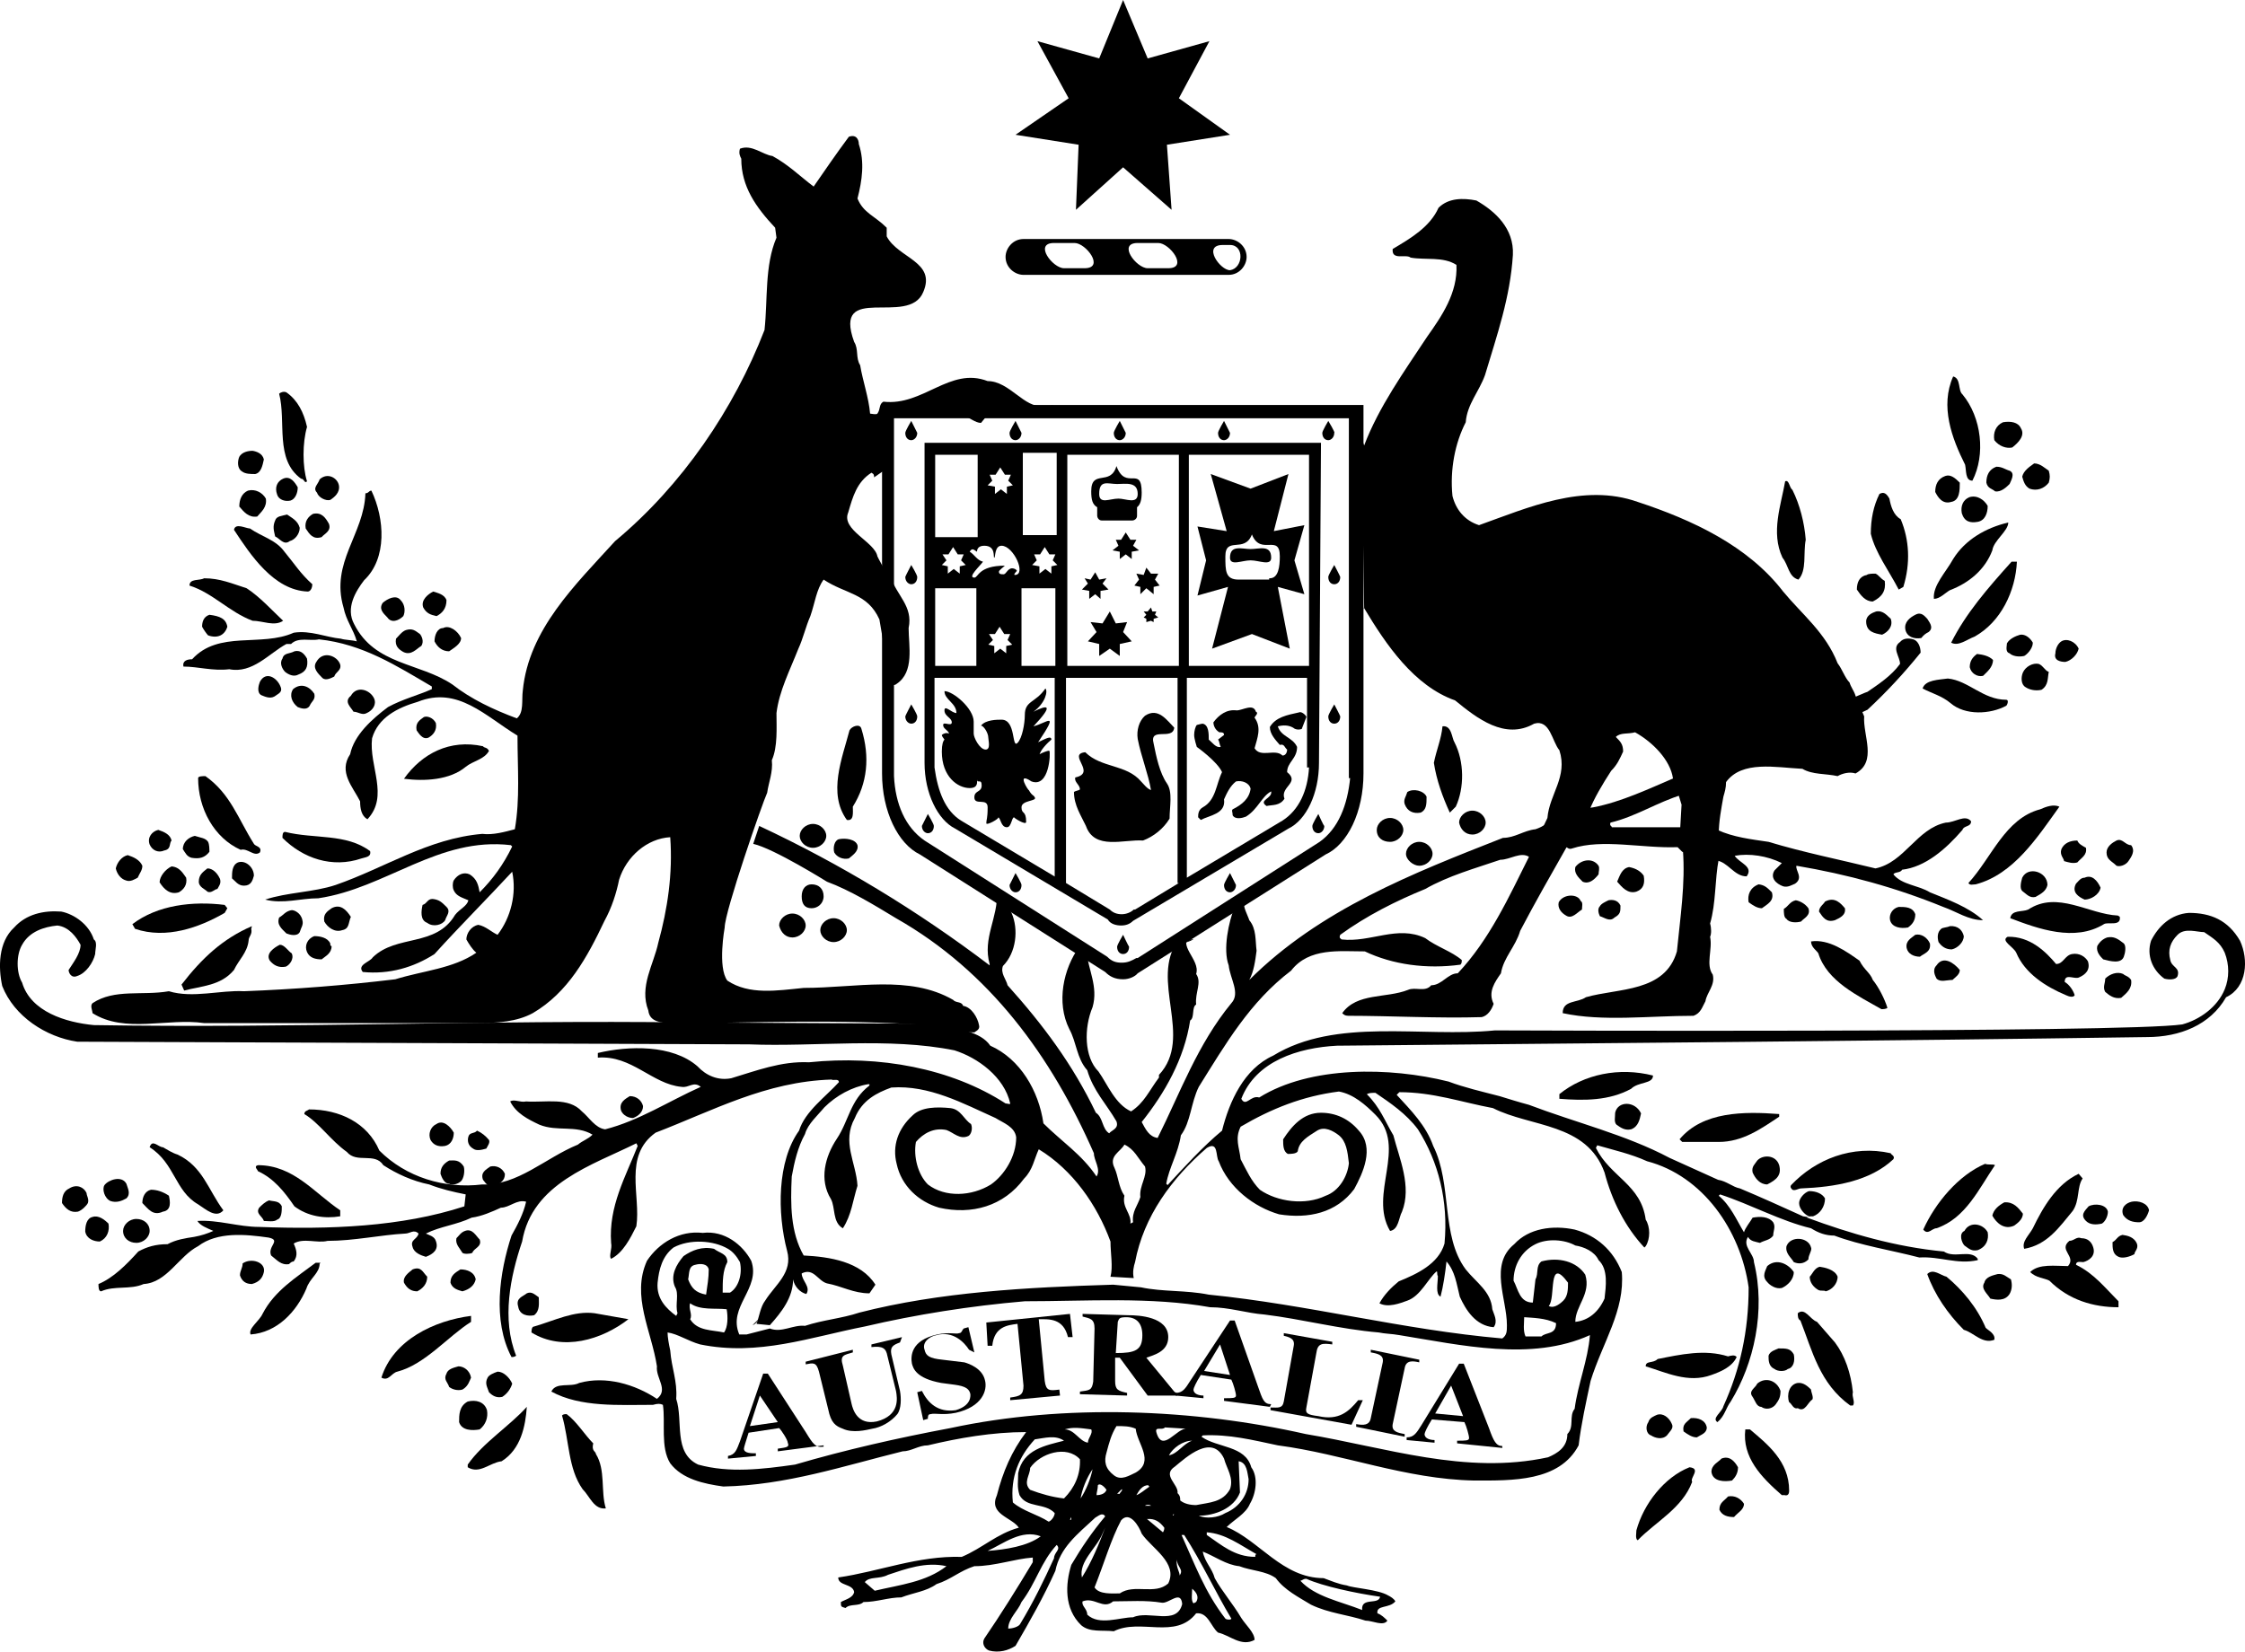 <?xml version="1.0" encoding="UTF-8"?>
<svg viewBox="0 0 338.08 248.76" version="1.1" xml:space="preserve" xmlns="http://www.w3.org/2000/svg">
   <path d="m114.23 198.7c-0.2 0.4-0.4 0.7-0.9 0.9"/>
   <path d="m122.23 136.8c0.9 0 1.8-0.7 1.8-1.8s-0.7-1.8-1.8-1.8c-0.9 0-1.5 0.7-1.5 1.8s0.4 1.8 1.5 1.8z"/>
   <path d="m198.93 66.7h-59.7v48.2c0 4.6 2 8.6 4.6 9.9l23 13.7c0.4 0.7 1.3 0.9 2 0.9s1.3-0.2 1.8-0.7l23.4-13.9c2.7-1.3 4.6-5.3 4.6-9.9zm-39.8 13.9h-5.1v-12.4h5.1zm-3.7 4.5 0.7-0.7-0.4-0.9h0.9l0.7-1.1 0.7 1.1h0.9l-0.4 0.9 0.7 0.7-0.9 0.2v1.1l-0.9-0.7-0.9 0.7v-1.1zm-14.6 15.2v-11.7h6.2v11.7zm1.1-16.8h0.9l0.7-1.1 0.7 1.1h0.9l-0.4 0.9 0.7 0.7-0.9 0.2v1.1l-0.9-0.7-0.9 0.7v-1.1l-0.9-0.2 0.7-0.7zm7 12h0.9l0.7-1.1 0.7 1.1h0.9l-0.4 0.9 0.7 0.7-0.9 0.2v1.1l-0.9-0.7-0.9 0.7v-1.1l-0.9-0.2 0.7-0.7zm4.2-9.5c0-0.2-0.4-0.4-0.7-0.4-0.7 0-0.9 0.9-1.3 0.9s-0.7 0-0.7-0.4c0-0.2 0.7-0.7 0.9-0.9-4 0-4 1.8-4.6 1.8-1.1 0 0.9-1.8 1.3-2.4-0.9-0.2-1.3-1.1-2-1.5 0.4-0.7 0.7-0.2 1.1 0 0-0.4 0.2-0.9 1.1-0.9 1.8 0 1.3 1.8 1.5 1.8s0-1.8 1.1-1.8c1.8 0 3.8 4.4 2 4.4-0.3 0 0.3-0.6 0.3-0.6zm-4.4-12.9 0.7-0.7-0.4-0.9h0.9l0.7-1.1 0.7 1.1h0.9l-0.4 0.9 0.7 0.7-0.9 0.2v1.1l-0.9-0.7-0.9 0.7v-1.1zm-1.5-4.6v12.4h-6.4v-12.4zm11.9 63.7-14.4-8.6c-2.4-1.5-3.5-4.4-4-8v-13.5h18.1v30.1zm-5.3-31.9v-11.7h5.1v11.7zm23.7 32.7-6.6 4h-0.2c-0.4 0.4-1.1 0.7-1.8 0.7s-1.3-0.2-1.8-0.7l-6.6-4v-30.9h16.8v30.9zm0-32.7h-16.8v-31.8h16.8zm19.6 15.3c-0.2 3.5-1.5 6.4-4 8l-14.4 8.6v-30.1h18.1v13.5zm0-15.3h-18.1v-31.8h18.1z"/>
   <path d="m158.03 113.1c0-0.2-2.2 0.7-1.5 0.7 0-0.7 1.3-2 1.8-2.4 0-0.7-1.1 0-2 0.4 3.3-4.9 1.3-2.9-0.7-2.4 3.1-3.3 2.2-3.3 0-2.2 1.8-1.3 2.2-3.1 1.8-3.5-1.5 2.2-3.1 1.8-3.1 4 0 1.3-0.4 3.5-1.1 4.2-0.9 0.9-0.2-3.5-2.4-3.5-0.7 0-2.4 0-3.1 0.9 0.4 0 1.1 1.1 1.1 1.8 0 0.4 0.4 1.8-0.4 1.8-0.9 0-1.8-1.8-1.8-2.4v-1.8c0-2-3.1-4.6-4.4-4.6 0 1.3 1.8 1.8 1.8 3.3-0.7 0-1.8-1.3-1.8-0.4s1.1 1.1 1.1 1.8-1.3-0.2-1.3 0.4 0.7 0.7 0.9 1.3c-0.4-0.2-0.9 0-1.1 0.2 0 0.2 0.2 0.4 0.4 0.7-0.2 0.2-0.4 0.7-0.4 1.8 0 3.8 2.4 5.5 4.2 5.5 1.3 0 1.1-0.9 1.1-1.3 0 0.7 0.7-0.2 0.7 0.9s-1.1 0.7-1.1 1.8c0 1.3 2 0 2 1.5 0 1.8-0.2 1.8-0.2 2.4 0 0.4 2-0.7 1.8-0.9 0.4 0.2 0.4 1.5 1.3 1.5 0.7 0 0.7-1.5 1.1-1.5-0.2 0 1.8 1.3 1.8 0.7 0-1.8-0.7-1.1-0.7-2.2s2.4-0.9 2-1.5c-0.2-0.4-0.4-0.2-0.9-1.1 0 0.2-2-2.9 0.4-1.3 2.7 1 2.9-4.3 2.7-4.6z"/>
   <path d="m221.73 125.7c1.1 0 2-0.9 2-1.8s-0.9-1.8-2-1.8-2 0.9-2 1.8c0.2 1 0.9 1.8 2 1.8z"/>
   <path d="m213.73 130.4c1.1 0 2-0.9 2-1.8s-0.9-1.8-2-1.8-2 0.9-2 1.8 1.1 1.8 2 1.8z"/>
   <path d="m119.33 141.2c1.1 0 2-0.9 2-1.8s-0.9-1.8-2-1.8-2 0.9-2 1.8c0.3 1.2 1.1 1.8 2 1.8z"/>
   <path d="m125.53 141.9c1.1 0 2-0.9 2-1.8s-0.9-1.8-2-1.8-2 0.9-2 1.8 0.9 1.8 2 1.8z"/>
   <path d="m295.53 59.4c2.9 3.5 3.5 9.1 1.5 13-1.1 0-0.9-1.5-1.1-2.4-2-4-3.8-8.8-1.8-13.3 1.2 0.3 0.7 2.1 1.4 2.7z"/>
   <path d="m46.236 64.3c-0.7 2.4-0.7 6 0 8.2-0.4 0.4-0.4-0.4-0.9-0.4-4-2.9-2.2-8.6-3.3-12.8 0.2-0.2 0.7-0.4 1.1-0.2 1.7 1.2 2.6 3 3.1 5.2z"/>
   <path d="m304.33 64.5c0.7 1.1-0.4 2.2-1.3 2.9-0.9 0.2-2-0.2-2.7-1.1-0.2-1.1 0.2-2.2 1.3-2.7 1.2-0.2 2.3 0 2.7 0.9z"/>
   <path d="m39.736 69.2c-0.2 0.9-0.4 2-1.3 2.2-0.7 0-1.5 0-2-0.4-0.7-0.4-0.7-1.5-0.4-2.2 0.4-0.7 1.3-0.9 2-0.9 0.6 0.1 1.5 0.4 1.7 1.3z"/>
   <path d="m308.53 70.9c0.2 0.7 0.2 1.1 0 1.8-0.7 0.9-1.8 1.3-2.9 0.9-0.7-0.4-0.9-1.1-1.1-1.8 0.2-0.9 1.1-1.5 1.8-2 0.9 0 1.6 0.7 2.2 1.1z"/>
   <path d="m302.63 70.9c0.9 0.4 0.2 1.5 0 2-0.4 0.4-1.3 1.3-2.2 1.1-0.4-0.4-1.1-0.4-1.3-1.3 0-1.1 0.4-2 1.5-2.4 0.9 0 1.3 0.4 2 0.6z"/>
   <path d="m295.13 72.7c0 1.1 0 2.7-1.3 2.9-1.3 0.4-2-0.7-2.4-1.5 0-1.1 0.4-2 1.5-2.4 0.8-0.3 1.5 0.3 2.2 1z"/>
   <path d="m51.036 73.1c0.2 1.1-0.7 1.8-1.3 2.2-0.7 0.2-1.8-0.4-2-1.1-0.7-0.7 0.2-1.3 0.4-2 1.2-1.1 2.7-0.2 2.9 0.9z"/>
   <path d="m44.836 73.4c0 0.9-0.4 1.8-1.1 2-0.9 0.2-1.8-0.2-2-0.9-0.4-1.1 0-2 0.9-2.4 1.1-0.5 1.8 0.6 2.2 1.3z"/>
   <path d="m269.93 73.8c1.1 2.2 1.8 4.9 2 7.5-0.4 2 0.2 4.6-1.1 6-1.5-0.4-1.5-2.2-2.4-3.3-1.8-3.8-0.2-8 0.4-11.5 0.6-0.3 0.6 0.9 1.1 1.3z"/>
   <path d="m40.036 75.1c0.2 1.3-0.7 2-1.3 2.7-1.3 0.2-2-0.7-2.7-1.5 0-1.1 0.4-2 1.3-2.4 1.1-0.3 2.2 0.3 2.7 1.2z"/>
   <path d="m286.23 78.2c1.3 3.1 1.5 6.6 0.4 10.2l-0.7 0.4c-1.5-2.9-3.5-5.5-4.2-8.4 0-2.2 0.4-4.2 1.3-6 0.7-0.4 1.1 0 1.5 0.7 0.2 1.1 0.6 2.5 1.7 3.1z"/>
   <path d="m299.33 76.2c0 1.1-0.4 2.2-1.5 2.4s-2 0-2.4-1.3c-0.2-1.1 0.2-2 1.1-2.4 1.2-0.4 2.3 0.4 2.8 1.3z"/>
   <path d="m45.136 79.5c0 0.9-0.7 1.8-1.5 2-0.9 0.7-1.5-0.4-2.2-0.7-0.2-0.9-0.4-1.5 0-2.4 0.2-0.7 1.1-0.7 1.8-0.9 0.7 0.5 1.6 0.9 1.9 2z"/>
   <path d="m49.536 78.9c0.4 1.1-0.7 1.5-1.1 2-1.3 0.4-1.8-0.4-2.4-1.3-0.2-1.1 0.4-1.8 1.1-2.2 1.3-0.3 1.9 0.6 2.4 1.5z"/>
   <path d="m302.43 78.7c0 1.3-2.2 2.7-2.4 4.2-1.1 2.9-3.5 4.9-6.4 6-0.7 0.4-1.5 1.3-2.4 1.3-0.2-2 1.8-4 2.9-6 1.8-2.9 4.9-4.7 8.3-5.5z"/>
   <path d="m42.836 83.1c1.5 1.8 2.4 3.3 4.2 4.9 0 0.4-0.2 1.1-0.7 1.1-5.1-0.2-8.6-5.5-11.1-9.3 0.2-1.1 1.8-0.2 2.4-0.2 1.9 1.3 3.9 1.7 5.2 3.5z"/>
   <path d="m303.73 84.6c-0.2 4.4-2.4 9.1-6.4 11.3-1.1 0.4-2.4 1.5-3.5 0.9 2.2-4.4 5.5-8.2 9.1-12.2z"/>
   <path d="m283.83 87.5c0.2 1.5-0.4 2.4-1.8 3.1-1.1 0-1.8-0.9-2.4-1.8 0-1.1 0.4-2 1.5-2.2 0.2-0.2 0.9-0.2 1.3-0.2 0.5 0.2 0.7 0.7 1.4 1.1z"/>
   <path d="m37.136 88.6c2 1.3 3.8 3.3 5.5 4.9-1.3 0.9-3.1 0-4.6 0-3.5-1.3-6-4.2-9.5-5.3 0-1.1 1.5-0.7 2.2-1.1 2.4 0 4.2 0.8 6.4 1.5z"/>
   <path d="m148.73 57.4c-5.7-2.2-9.7 3.8-15.7 3.1-0.7 0.4-0.4 1.1-0.9 1.8-0.2 0.2-0.9 0-1.1 0-0.2-2.4-1.1-4.9-1.5-7.3-0.7-1.1-0.2-2.4-0.9-3.5-3.3-9.1 8.2-2.2 10.4-7.5 2-4.6-3.8-5.1-5.5-8.4v-1.3c-1.8-1.8-3.5-2.2-4.4-4.4 0.7-2.7 1.1-5.5 0.2-8.2 0-0.7-0.4-1.5-1.5-1.1-2 2.7-3.5 4.9-5.3 7.5-2-1.5-3.8-3.3-6.2-4.6-1.5-0.2-3.1-1.8-4.9-1.1-0.2 0.7 0 1.1 0.2 1.5 0 4.2 2.2 7.3 5.1 10.4l0.2 1.5c-1.8 4.2-1.3 9.3-1.8 13.9-4.6 11.9-12.4 23.4-22.5 31.8-6 6.6-13 13.3-13.9 22.5-0.2 1.5 0.2 3.3-0.9 4.2-3.5-1.3-6.9-2.9-9.7-5.1-4.9-3.3-11.7-2.9-14.8-9.1-1.3-2.4 0.2-4.9 1.5-6.6 3.5-3.3 3.1-9.3 1.1-13.5-0.4 0-0.4 0.4-0.9 0.4-0.2 6.2-5.3 10.4-3.3 17.2 0.4 2 1.5 3.3 2 5.1-0.7-0.2-1.8-0.2-2.4-0.4-2.2-0.2-4.6-1.3-7.1-0.9-4.9 2.2-11.3-0.4-15.3 4-0.7 0-1.5 0.2-1.3 1.1 2.2 0 4.4 0.7 6.9 0.4 3.5 0.7 6-2.4 8.6-3.8h0.7c1.1-1.1 2.9-0.4 4.2-0.7 6.6 0.7 11.7 4 17 7.1v0.4c-2 0.9-4.4 1.5-6.6 2.7-2.4 1.8-5.1 4.2-5.7 7.1-1.8 2.7 0.4 4.9 1.5 7.1 0 1.1 0.2 2.2 1.1 2.7 3.3-3.5 0.2-8 0.7-12.2 0.9-3.1 3.8-4.6 6.9-5.5 6-2.4 10.2 2.2 15 5.1 0 4.9 0.4 9.5-0.4 14.1-1.5 0.4-3.3 0.9-4.9 0.7-8.2 0.7-14.6 5.1-22.1 7.7-3.3 1.1-7.3 1.1-10.6 2.2 2.7 0.7 5.3-0.2 8-0.2 10.2-1.5 18.1-9.3 29-8l0.2 0.2c-1.3 2.7-2.9 4.9-4.9 6.9-0.2-1.1-0.4-2-1.5-2.7-0.9-0.4-1.8 0-2.4 0.9-0.2 0.4-0.2 1.1 0 1.5 0.4 0.9 1.3 1.1 2.2 1.5-0.2 0.9-1.3 1.3-2 2.2-2.9 4.9-8.8 2.9-12.4 6.4-0.4 0.7-2.4 1.1-1.5 2.2 4 0.4 7.7-0.7 10.8-2.7 3.8-4.2 8-8.4 11.7-12.4 0.7 3.3-0.2 6.9-2.2 9.5-0.9-0.4-1.8-1.3-2.9-1.5-1.1 0.2-1.8 1.3-1.8 2.2 0.4 0.7 0.9 1.5 1.5 2-3.5 2.4-8 2.7-12.2 4-7.5 0.9-15 1.5-22.8 1.8-3.5-0.2-7.7 1.1-11.3 0-4 0.7-8.2-0.4-11.5 1.8-0.4 0.4 0 1.1 0 1.5 4.9 3.1 11.3 0.7 16.8 1.5h41.1c3.1 0 6-0.2 8.4-1.5 5.3-3.1 8.2-8.4 10.8-13.9 1.1-2 1.8-4.2 2.2-6.2 1.1-3.5 4.2-6.2 7.7-6.4 0.4 5.5-0.4 10.8-1.8 15.9-0.7 3.3-2.9 6.6-1.5 10.2 0.2 1.8 2 1.8 3.5 2 12.6-0.2 25.2-0.7 38.5 0.2 2.4 0.4 4.4 1.1 7.1 1.1 0.2-0.2 0.9-0.4 0.7-1.1-0.2-1.1-1.1-2.7-2.4-2.9-0.2-0.7-1.1-0.4-1.5-0.9-6.6-3.8-14.6-1.8-22.5-1.8-4 0.4-8.2 1.1-11.5-1.1-1.5-2-0.4-8-0.4-8 0-2.4 5.7-18.8 6.4-20.3 0.2-1.5 0.9-3.1 0.7-4.9 0.9-2 0.7-4.9 0.7-7.1 0.4-3.3 2-6.4 3.3-9.7 0.7-1.5 1.1-3.3 1.8-4.9 0.7-2 0.9-4 2-5.5 3.3 2.2 6.6 2 8.4 6l1.5 8.8c0 0.4 0.4 1.5 1.1 0.9 2.7-1.8 1.8-5.7 1.8-8.4 0.7-3.3-1.8-4.9-2.7-7.7-0.7-0.4-2-3.1-2-3.1-0.4-2.2-5.5-4-4.4-6.6 0.7-2.4 1.3-4.6 3.5-6 0.4 0.2 0.4 0.4 0.4 0.7l1.3-0.9 0.2-8.8c3.3 0 8.4 0.4 11.9 0.4 0.9 0.2 1.8 1.1 2.7 1.1l0.9-1.1 8.4-1.5c-2.7 0.5-5-3.7-8.3-3.7z"/>
   <path d="m157.83 61.2c0.2 0 0.4 0 0.9-0.2z"/>
   <path d="m67.236 90.4c0 1.3-0.7 2-1.5 2.4-0.9-0.2-1.5-0.4-2-1.3-0.4-1.1 0.7-2 1.5-2.4 0.6 0.2 1.7 0.4 2 1.3z"/>
   <path d="m60.336 90.4c0.7 0.7 0.7 1.8 0.4 2.4-0.7 0.7-1.8 1.1-2.4 0.2-0.7-0.7-1.3-1.3-0.7-2.2 0.7-0.6 2-1.3 2.7-0.4z"/>
   <path d="m205.33 91.5c0 0.2 0.2 0.2 0 0"/>
   <path d="m284.73 93.2c0.4 1.1-0.4 2-1.3 2.4-1.1-0.2-2.4-0.4-2.4-2 0-0.9 0.9-1.3 1.5-1.5 1.1-0.2 1.7 0.7 2.2 1.1z"/>
   <path d="m290.23 93.2c0.2 0.4 1.1 1.3 0.2 2-0.4 0.2-0.7 0.4-1.1 0.9-1.1 0.2-2.2-0.2-2.4-1.3s0.7-1.8 1.5-2.2c0.9-0.5 1.4 0.2 1.8 0.6z"/>
   <path d="m34.236 94.4c-0.4 1.3-1.5 1.8-2.9 1.3-0.2-0.2-0.7-0.9-0.9-1.3 0-0.7 0.2-1.5 1.1-1.8 1.6 0.2 2.5 0.6 2.7 1.8z"/>
   <path d="m69.436 96.1c0 0.9-1.1 1.5-1.8 2-1.1 0-1.8-0.7-2.2-1.5 0-0.9 0.4-2 1.3-2 0.9-0.5 2.2 0.4 2.7 1.5z"/>
   <path d="m63.236 95.5c0.2 0.2 0.7 1.1 0.2 1.8-0.7 0.4-1.5 1.5-2.7 0.9-0.7-0.4-1.3-0.9-1.1-2 0.4-0.4 0.9-1.1 1.5-1.3 1-0.3 1.4 0.1 2.1 0.6z"/>
   <path d="m306.13 96.8c0 0.9-0.9 1.8-1.3 2-0.9 0.2-1.8 0-2.2-0.4-0.7-0.2-0.4-1.1-0.4-1.5 0.4-0.7 1.3-1.1 2-1.3 0.8-0.1 1.5 0.5 1.9 1.2z"/>
   <path d="m313.03 97.7c-0.2 0.9-1.1 1.8-2 2-0.7 0-1.8-0.2-1.5-1.3 0-0.7 0.4-1.5 0.9-1.8 0.8-0.5 2.1 0 2.6 1.1z"/>
   <path d="m46.236 99.2c0.2 1.3-0.2 2-1.3 2.4-0.7 0.4-1.5 0-2-0.4-0.4-0.4-0.9-1.3-0.4-2 0.2-0.9 1.1-0.7 1.8-1.1 0.8-0.2 1.4 0.2 1.9 1.1z"/>
   <path d="m51.236 100.1c0.2 0.9-0.7 1.1-0.9 1.8-0.4 0.2-1.3 0.7-1.8 0.2-0.7-0.7-1.5-1.5-0.9-2.4 1-1.8 3.2-0.9 3.6 0.4z"/>
   <path d="m300.13 99.4c0 1.1-0.9 1.8-1.5 2.4-0.9 0.2-1.8-0.4-2-1.3 0-0.9 0.4-1.5 1.1-2 0.9 0.1 1.8 0.3 2.4 0.9z"/>
   <path d="m308.53 101.2c-0.2 0.9 0 2-1.1 2.7-0.9 0.2-1.8 0-2.4-0.4-0.7-0.4-0.7-1.5-0.4-2.2 0.4-0.9 1.5-1.5 2.4-1.3 0.7 0.3 0.9 1 1.5 1.2z"/>
   <path d="m42.236 103.4c0.4 0.9-0.4 1.1-0.9 1.5-0.7 0.4-1.5 0-2-0.2-0.7-0.4-0.4-1.5-0.2-2 0.9-1.7 2.6-0.6 3.1 0.7z"/>
   <path d="m302.13 105.4c0.4 0 0.2 0.7 0 0.9-2.4 1.3-6.2 1.5-8.4-0.4-1.3-1.1-2.9-1.5-4.2-2.2 0.4-1.3 2.4-1.3 3.8-1.5 3.1 0.3 5.3 3.2 8.8 3.2z"/>
   <path d="m47.336 104.5c0.2 0.9-0.4 1.1-0.7 1.8-0.4 0.7-1.3 0.4-1.8 0.2-0.9-0.7-1.3-1.8-0.7-2.7 1.2-1 2.5-0.4 3.2 0.7z"/>
   <path d="m56.336 105.2c0.4 0.9-0.2 1.8-1.1 2.2-0.7 0.4-1.3-0.2-2-0.2-0.4-0.7-1.5-1.5-0.4-2.4 0.9-1.6 2.9-0.9 3.5 0.4z"/>
   <path d="m176.83 109.6c-0.2 2-3.8-0.2-3.1 2.4 0.4 2 0.9 4.4 2 6 0.9 1.3 0.4 3.5 0.4 5.3-0.9 1.5-2.4 2.7-4 3.3-2.9-0.2-7.3 1.5-8.6-2.2-0.7-1.5-1.8-3.1-1.8-5.1 0.2-0.2 0.7-0.2 0.9-0.4 0-0.7-0.9-1.1-0.7-1.8 3.3-0.7-1.3-3.5 1.5-3.8 2.4 2.4 6.2 1.8 8.4 4.4 0.4 0.4 0.9 1.1 1.5 1.3-0.4-2.4-1.5-5.1-2-7.7-0.2-1.3 0.2-2.7 1.1-3.5 2-1.3 3.3 0.7 4.4 1.8z"/>
   <path d="m65.636 108.9c0.2 1.1-0.4 1.8-1.1 2.2-0.9 0.4-1.5-0.7-1.8-1.1-0.2-1.1 0.4-1.5 1.1-2 0.5-0.2 1.4 0.1 1.8 0.9z"/>
   <path d="m129.73 109.8c1.3 4.2 0.9 8.2-1.3 11.7 0 0.9 0.2 2.2-0.9 2-2.9-4-0.7-9.3 0.4-13.5 0.3-0.6 1.6-1.1 1.8-0.2z"/>
   <path d="m219.03 111.8c1.5 2.9 1.5 6.9 0.2 9.7l-0.9 0.9c-1.1-2.4-2-4.9-2.4-7.5 0.4-2 1.1-3.5 1.3-5.5 1.4-0.2 1.4 1.8 1.8 2.4z"/>
   <path d="m73.636 113.1c-0.7 1.3-2.4 1.5-3.5 2.4-2.4 2-6.2 2.2-9.3 1.8 2.7-3.8 6.9-6 11.9-4.9 0.2 0.3 0.6 0.1 0.9 0.7z"/>
   <path d="m30.936 116.9c3.8 2.7 4.9 6.4 7.3 10.2 0.2 0.4 1.3 0.4 0.9 1.3-0.9 0.7-1.8-0.7-2.9-0.4-4-1.8-6.4-6.2-6.4-10.8 0-0.3 0.7-0.3 1.1-0.3z"/>
   <path d="m214.83 120c0 1.1 0 2-0.9 2.4-1.1 0.2-2-0.2-2.4-1.3-0.2-0.7 0.2-1.1 0.4-1.8 0.9-0.6 2.5-0.2 2.9 0.7z"/>
   <path d="m258.83 125.7c0-2 0.4-4 0.7-5.7 0.2-0.7 0.4-1.3 0.4-2.2 2.4-3.3 7.5-2.2 11.5-2 1.5 0.9 3.5 0.7 5.3 1.1 0.7-0.4 1.8-0.7 2.7-0.4 3.3-1.8 1.1-5.7 1.3-8.6l-1.3-3.1c-0.2-0.7-0.7-1.3-0.9-2-0.7-0.7-1.1-2-1.8-2.9-1.8-4.6-5.3-7.3-8.2-10.8-5.3-6.9-13.7-10.8-21.9-13.5-8.2-2.9-16.6 0.9-23.9 3.5-2.2-0.7-3.5-2.4-4-4.4-0.4-4 0.4-8 2-11.1 0.2-2.7 2-4.6 2.9-7.1 1.8-6 3.8-11.7 4.2-18.1 0.2-4-2.7-6.6-5.5-8.2-2-0.4-4.2-0.4-5.7 1.1-1.3 2.9-4.2 4.6-6.9 6.2-0.2 1.8 2 0.7 2.7 1.3 2.2 0.4 4.9-0.2 6.9 1.1 0.2 4.2-2.2 7.7-4.4 10.8-3.5 5.3-7.3 10.6-9.5 16.4l-0.4-1.1 0.4 25.6c3.3 5.5 7.5 11.7 13.7 13.9 3.3 2.7 7.5 6 11.9 3.5 2.4-0.7 2.7 2.7 3.8 4 1.3 4-1.5 6.6-1.8 10.2l-2.7 5.7c-3.1 6.2-6 12.6-10.8 17.7-1.5 0-2.4 1.8-4 1.8-0.9 1.1-2.4 0.2-3.5 0.7-3.3 1.3-7.7 0.4-9.9 3.5 0.2 0.2 0.4 0.4 0.9 0.4 6.4 0 13.5 0.4 20.1 0.2 0.9-0.2 1.5-1.1 1.8-2-0.9-1.8 0.2-3.3 1.1-4.6 0.4-2.4 2.2-4 2.9-6.4 2.2-4.2 4.6-8.4 7.1-12.8l3.3-5.3c0.7-1.8 2-4 3.3-6 0.9-0.9 1.3-1.8 1.8-2.9 0-1.1-0.4-1.5-1.1-2.2 0.7-0.7 1.8-0.4 2.9-0.7 2.7 1.5 5.3 4.2 5.7 6.9l0.9 2.7 0.4 1.3-0.2 3.5 0.4 3.3c0.4 5.1-0.4 10.2-0.9 15.3-1.8 6.2-8.8 5.5-13.7 6.9-1.3 0.9-3.5 0.4-3.5 2.4 6 1.3 13 0.4 19.7 0.4 1.1-0.4 1.3-1.3 1.8-2.2 0.2-1.3 1.5-2.4 1.1-4-1.1-1.5 0-3.8-0.4-5.7 0.2-0.4 0.2-1.3 0-2 0.9-3.1 0.7-6.6 1.3-9.7z"/>
   <path d="m310.13 121.5c-3.3 4.6-6.9 10.2-12.6 11.7-0.4 0-0.9 0.2-1.1-0.2 3.5-3.8 5.5-9.7 10.8-11.1 0.9-0.4 2-0.8 2.9-0.4z"/>
   <path d="m25.836 126.6c-0.4 0.4 0 1.3-1.1 1.5-0.9 0.4-1.8 0-2.2-0.9-0.4-1.1 0.4-2 1.3-2.2 0.9 0.3 1.8 0.7 2 1.6z"/>
   <path d="m55.736 128.2c0.2 0.9-0.7 0.9-1.3 1.1-4.4 1.5-8.8 0-11.9-3.1 0-0.4 0-0.9 0.4-0.9 4.4 1.1 9.2 0.2 12.8 2.9z"/>
   <path d="m31.336 126.8c0.2 0.4 0.2 1.1 0.2 1.5-0.7 0.9-1.5 1.1-2.7 0.9-0.7-0.2-0.9-0.7-1.3-1.3 0-1.1 0.9-1.8 1.8-2 0.9 0.3 1.6 0.3 2 0.9z"/>
   <path d="m129.13 127.3c0.2 0.9-0.7 1.5-1.3 2-0.9 0.2-1.8-0.2-2.2-0.9-0.2-0.7 0-1.8 0.7-2 1-0.2 2.5 0 2.8 0.9z"/>
   <path d="m314.13 127.7c0.2 1.1-0.7 1.5-1.3 2.2-0.7 0.2-1.3 0-2-0.2 0-0.4-0.7-0.9-0.4-1.8 0.4-0.9 1.3-1.3 2.4-1.3 0.2 0.5 0.6 0.7 1.3 1.1z"/>
   <path d="m320.93 127.3c0.7 0.9 0 1.8-0.4 2.4s-1.3 0.9-1.8 0.7c-0.7-0.7-1.5-0.9-1.5-2 0-0.9 0.9-1.5 1.5-1.8 0.9-0.4 1.3 0.7 2.2 0.7z"/>
   <path d="m21.436 130.4c0 0.7-0.4 1.1-0.7 1.8-0.4 0.2-1.1 0.7-1.8 0.4-0.7-0.2-1.3-0.9-1.5-1.8 0.2-0.9 0.9-1.8 1.8-2 0.9 0.3 1.8 0.7 2.2 1.6z"/>
   <path d="m240.73 130.4c0.2 0.4 0 0.9 0 1.3-0.7 0.9-1.5 1.5-2.4 1.1-0.7-0.7-1.3-1.3-1.1-2.2 0.8-1.1 2.6-1.5 3.5-0.2z"/>
   <path d="m38.236 131.9c-0.2 0.7-0.4 1.5-1.5 1.5-0.9 0-1.3-0.7-1.8-1.1 0-0.9 0-2 0.9-2.4 1.1-0.4 2.4 0.7 2.4 2z"/>
   <path d="m28.036 132.2c0.2 1.1-0.4 1.8-1.1 2.2-1.3 0.4-2.2-0.4-2.9-1.5 0-0.9 0.9-2 1.8-2.4 1.3 0.1 1.8 1.2 2.2 1.7z"/>
   <path d="m247.53 131.9c0.2 1.1 0 2-1.1 2.4-1.3 0.4-2.2-0.7-2.9-1.5 0.4-0.9 0.7-2 1.8-2.2 1.1 0.2 1.8 0.7 2.2 1.3z"/>
   <path d="m33.136 132.4c0.2 0.7-0.2 1.1-0.4 1.5-0.4 0-0.9 0.7-1.5 0.4-0.4-0.4-1.3-0.7-1.3-1.5 0-1.1 0.7-1.5 1.3-2 0.8 0 1.5 0.7 1.9 1.6z"/>
   <path d="m308.33 133.3c-0.2 0.9-0.9 1.3-1.8 1.8-0.9 0.2-1.3-0.4-2-0.9-0.4-0.4-0.2-1.3 0-2 0.9-1.8 3.8-0.9 3.8 1.1z"/>
   <path d="m316.33 133.7c-0.2 1.1-1.5 1.8-2.4 1.8-0.9-0.4-2-1.1-1.3-2.4 0.4-0.4 0.7-0.9 1.3-0.9 1.1-0.5 1.9 0.4 2.4 1.5z"/>
   <path d="m266.83 134.4c0.4 1.3-0.7 1.8-1.5 2.4-0.7 0-1.3-0.4-2-0.9-0.2-1.1 0.2-2.2 1.5-2.7 0.9 0.1 1.3 0.5 2 1.2z"/>
   <path d="m238.03 135.7c0.4 0.2 0.2 0.9 0.2 1.3-0.7 0.4-1.5 1.5-2.4 0.9-0.7-0.4-1.3-1.1-1.1-2 0.7-1.3 2.9-1.3 3.3-0.2z"/>
   <path d="m244.03 136.4c0 0.9 0 1.3-0.9 1.8-0.7 0.7-1.5 0-2.2-0.2-0.2-0.4-0.4-1.1 0-1.5 0.2-0.4 0.9-0.7 1.3-0.9 0.5-0.1 1.4-0.1 1.8 0.8z"/>
   <path d="m67.236 136.6c0.7 0.7 0 1.3-0.2 2-0.4 0.7-1.8 1.1-2.7 0.4-1.1-0.4-0.9-1.8-0.7-2.7 0.7-0.2 0.7-0.9 1.5-0.9 1 0.1 1.4 0.5 2.1 1.2z"/>
   <path d="m277.83 136.8c0.2 1.1-0.9 1.5-1.5 1.8-1.3 0.4-1.8-0.4-2.4-1.3 0-0.7 0.7-1.1 0.9-1.5 1.5-0.8 2.4 0.3 3 1z"/>
   <path d="m272.33 136.8c0.4 1.1-0.7 1.5-1.1 2-0.7 0.2-1.8 0.2-2.2-0.4-0.4-0.2-0.4-0.9-0.4-1.5 0.7-0.4 0.9-1.1 1.8-1.3 0.6 0.1 1.4 0.5 1.9 1.2z"/>
   <path d="m319.23 138.1c0.2 1.5-1.8 0.7-2.4 1.1-4.4 2.7-9.9 0.7-14.1-0.9 0.2-1.3 1.8-0.9 2.7-1.3 4.4-2.9 9.1 0.7 13.5 0.9z"/>
   <path d="m34.236 136.8-0.4 0.7c-3.8 2.2-8.8 4-13.5 2.4l-0.4-0.7c3.8-2.9 9.1-3.5 13.9-2.9z"/>
   <path d="m288.43 137.7c0 0.9-0.4 1.5-1.1 2-1.1 0.2-2.4 0-2.7-1.1-0.2-0.9 0.4-1.8 1.3-2 1 0 2.1 0 2.5 1.1z"/>
   <path d="m52.836 138.1c-0.4 0.9-0.2 1.8-1.3 2-1.1 0.4-2.2-0.4-2.7-1.3-0.2-1.1 0.4-1.5 1.1-2 1.3-0.7 2.2 0.2 2.9 1.3z"/>
   <path d="m45.536 138.6c0.2 0.7-0.2 1.1-0.4 1.8-0.4 0.7-1.5 0.4-2 0.2-0.7-0.7-1.5-1.3-1.1-2.4 0.7-0.4 0.9-0.9 1.8-1.1 0.4-0.1 1.5 0.4 1.7 1.5z"/>
   <path d="m295.73 141c0 0.9-0.9 1.8-1.8 2-0.9 0-1.5-0.4-2-1.1-0.2-0.7-0.2-1.5 0.4-2 0.2-0.2 0.9-0.2 1.3-0.4 1.2-0.1 1.9 0.6 2.1 1.5z"/>
   <path d="m37.836 139.9c0.2 0.9-0.4 1.1-0.4 1.8-0.2 1.8-1.5 2.9-2.2 4.4-2 2.4-4.9 2.4-7.5 3.1l-0.4-0.9c3.1-4 6.2-6.9 10.6-8.8z"/>
   <path d="m290.63 142.1c0.2 1.3-0.9 1.5-1.5 2-0.9 0-1.8-0.4-2-1.3-0.2-1.1 0.7-1.5 1.3-2 0.9-0.2 1.8 0.4 2.2 1.3z"/>
   <path d="m49.736 142.1c0 0.2 0 0.4 0.2 0.4 0 1.1-0.9 1.5-1.5 2-0.9 0-1.8-0.2-2.2-1.1s0-2 1.1-2.4c0.8 0 2 0.2 2.4 1.1z"/>
   <path d="m309.63 145.2c1.1 0 1.3-1.3 2.4-1.5s2 0.4 2.4 1.1c0.4 1.3-0.4 2-1.3 2.4-0.7 0.4-2.2-0.7-2.2 0.7 0.7 0.4 1.3 1.3 1.5 2-0.2 0.4-0.9 0.2-1.3 0-3.1-1.3-6.2-3.3-7.5-6.4-0.4-0.9-2.4-1.8-1.3-2.4 3.4-0.1 5.8 2.3 7.3 4.1z"/>
   <path d="m319.83 142.1c0.4 0.4 0.2 1.5 0 2-0.4 1.1-2 0.7-3.1 0.4-0.4-0.4-1.1-1.1-0.9-2 0.4-0.7 0.9-1.1 1.5-1.3 1-0.2 1.6 0.2 2.5 0.9z"/>
   <path d="m282.03 147.6c0.9 1.1 1.8 2.9 2.2 4.2-0.2 0.2-0.7 0.2-0.9 0.2-3.5-2-8.2-4.2-9.5-8.4-0.2-0.4-1.1-0.9-1.1-1.8 2.7-0.4 5.3 1.5 7.3 2.9 0.7 1.4 1.6 1.8 2 2.9z"/>
   <path d="m43.936 143.6c0.4 0.9-0.4 1.8-0.9 2-1.1 0.2-1.8-0.2-2.4-0.9-0.7-1.1 0.7-2 1.5-2.4 0.7 0 1.2 0.9 1.8 1.3z"/>
   <path d="m295.13 146.1c0 0.7-0.7 1.1-1.1 1.5-0.9 0-1.8 0.4-2.4-0.2-0.2-0.4-0.7-1.3 0-2 1-1.5 2.6-0.4 3.5 0.7z"/>
   <path d="m320.93 147.6c0.2 1.3-0.7 2-1.5 2.7-1.1 0.2-1.8-0.4-2.4-0.9-0.4-0.7 0-1.3 0-2 0.7-0.7 1.8-1.1 2.7-0.7 0.3 0.3 0.8 0.3 1.2 0.9z"/>
   <path d="m248.93 162c0 1.3-2.2 0.9-3.3 2-3.3 1.8-7.1 1.8-10.8 1.5v-0.7c3.7-3 9-4.1 14.1-2.8z"/>
   <path d="m96.836 166.6c0 0.9-0.7 1.5-1.5 1.8-0.7 0-1.5-0.4-1.8-1.1-0.4-1.3 0.7-1.8 1.3-2.2 1.1 0 1.8 0.7 2 1.5z"/>
   <path d="m247.13 167.7c-0.2 0.9-0.4 2-1.5 2.4-0.9 0.2-1.5-0.2-2.2-0.7-0.4-0.4-0.2-1.1-0.2-1.8 0.4-1.8 3-1.8 3.9 0.1z"/>
   <path d="m267.93 168.2c-2.7 1.8-5.5 3.8-9.1 3.8h-5.5l-0.4-0.4c3.5-4.2 9.7-4.2 15-3.8z"/>
   <path d="m68.336 170.6c0 0.9-0.4 1.8-1.3 2-1.1 0.2-1.8-0.2-2.2-0.9-0.4-0.9 0-2 0.9-2.4 1-0.7 2.1 0.4 2.6 1.3z"/>
   <path d="m73.636 171.7c0.2 0.4-0.2 0.9-0.4 1.3-0.7 0.2-1.5 0.4-2 0-0.7-0.4-0.9-1.1-0.7-1.8s0.9-0.4 1.3-0.9c0.7 0.3 1.3 0.8 1.8 1.4z"/>
   <path d="m33.636 182.3c-1.1 1.3-2.7-0.2-3.8-0.9-3.5-2-3.5-6.2-7.3-8.6 0.4-1.3 1.3 0 2 0 0.7 0.4 1.5 0.9 2.2 1.1 3.8 1.8 4.6 5.3 6.9 8.4z"/>
   <path d="m337.33 141.7c-1.8-3.1-4.4-4.2-7.7-4.2-2.7 0.2-4.6 2-5.7 4.2-0.7 2.2 0.2 4.4 2 5.7 0.7 0.2 1.8 0.2 2-0.4 0.4-1.3-0.9-1.3-1.1-2.4-0.4-1.5 0-2.7 1.1-3.8s2.9-0.4 4-0.4c1.3 0.9 2.4 1.5 3.1 3.1 0.7 1.8 0.7 3.8 0 5.5-1.1 2.7-3.8 4.6-6.4 5.3-8.6 1.3-103.5 0.9-103.5 0.9-11.1 1.1-23.9-2-33.4 3.8-4.4 2-6.6 6.9-7.7 11.3-2.9 2.4-5.7 5.5-8.2 8.2l-0.2-0.2c0.4-2.4 1.8-4.6 2.2-7.3 1.5-2 1.5-4.9 2.7-7.3 4-6.4 7.7-12.8 13.9-17.5 2.7-3.5 7.3-2.9 11.1-2.9 4.2 2 9.3 2.7 14.4 2 0.2-0.2 0.2-0.4 0.2-0.7-1.5-1.3-3.8-2-5.5-3.3-4.2-2-8.2 0.7-12.6 0.2-0.2-0.2-0.4-0.2-0.2-0.7 4-2.9 8.4-5.1 12.8-6.9 3.5-2 7.5-3.1 11.3-4.4 1.5 0 3.1-1.3 4.4-0.4l5.5-1.5c0.2 0 0.4 0.4 0.9 0.2 4.6-1.5 10.6 0 15.9-0.2l0.7 0.7 5.1 1.3c1.8 0.2 2.7 2.4 4.6 2.4 1.1-1.5-1.1-2-1.8-3.1 2.2-0.4 4.9 0 7.1 1.1l-1.1 1.1c-0.7 1.1 0.2 2 1.3 2.4 0.7 0.2 1.3-0.2 1.8-0.4 1.3-0.9 0-2 0.2-2.7 7.7 1.3 15 3.3 22.1 6.2 2 0.7 3.8 2 6 2-2.2-2-5.3-3.1-8-4.2-1.8-1.1-4.2-1.1-5.5-2.7 0.2-0.4 1.1-0.2 1.3-0.7 3.5-0.4 6.6-3.1 9.1-6 0.2-0.7 1.3-0.4 1.3-1.3-0.9-1.1-2.4 0.2-3.8 0.2-4.4 0.9-6.2 6-10.6 6.9-5.3-1.3-10.8-2.4-16.1-4-2.7-0.4-5.3-0.7-7.7-1.8l-5.7-0.4h-10.2c0-0.2-0.4-0.2-0.2-0.7 3.8-0.9 7.1-3.1 10.8-4.2l27.9-12.8c2.9-2.7 5.5-5.5 8-8.6 0-0.9-0.4-1.8-1.1-2s-1.5-0.2-2 0.4c-1.3 0.9 0 2.2 0 3.3-1.3 1.8-3.3 3.1-4.9 4.2-0.4 0-28.7 12.8-28.7 12.8-4.2 1.8-8.4 3.8-12.6 4.6l-6 0.9c-0.4 1.3-1.5 2-2.7 2.4-1.8 0.2-3.1 1.3-4.9 1.3-13.5 5.3-27.6 10.8-38.2 21.4 0.7-1.3 0.9-2.9 1.1-4.4-0.2-1.5 0-3.3-1.1-4.6-0.2-0.7-1.1-2.2-0.7-2.9l-1.5 0.9c-0.9 2.2-1.8 6.4-0.9 8.8 0.2 2 1.8 4.2 0.4 5.7-5.1 6.2-7.7 13.5-11.1 20.3-1.3-0.2-1.8-1.3-2.4-2.4 3.5-4.4 6.4-9.5 7.3-15.3 0.7-0.4 0.2-2 0.9-2.4-0.2-1.8 0.9-3.3 0-4.6 0.7-2.2-3.1-4.4-0.7-6l-2 0.9c-4.4 6 2.4 14.6-2.9 20.3v0.4c-1.5 2-2.2 3.8-4.2 5.1-2.4-1.1-3.5-4-4.9-6-2.2-2.2-2.2-6.6-0.9-9.7 0.9-3.1-0.7-5.7-0.9-8.4l-1.1-0.7c-2.4 3.3-3.5 8.4-1.5 12.4 1.1 2 1.1 4.4 2.7 6.2 0.9 3.1 2.9 5.1 4.4 7.7 0.4 1.1-0.7 1.3-1.1 1.8-1.1-0.7-0.9-2.4-2-3.1-3.5-7.3-8-13.3-13.3-19.2-0.2-0.9-1.1-1.8-0.7-2.9 2-2 2.4-5.5 1.3-8-0.2-0.4-0.9-1.1-0.7-1.8l-1.5-1.3c0.2 3.8-2.2 6.9-1.1 10.8v0.2c-10.8-8.2-22.5-15.3-34.7-21l-0.9 2.7c3.1 0.7 11.1 5.7 11.1 5.7 3.5 1.3 7.1 3.5 10.4 5.5 14.1 8 23.4 20.8 29.8 35.4 0 1.1 1.1 2.4 0.4 3.5-2.2-3.3-5.3-5.3-8-8-0.7-4.9-3.5-9.7-8-11.7-1.5-2.2-4.9-2.4-7.5-3.3l-38-0.2c-30.7-0.4-59 0.9-89.5 0.4-4.2-0.4-9.5-2-10.8-6.4-0.9-1.5-0.9-4.2 0-5.7 1.1-2 3.3-2.7 5.3-2.9 1.8 0.2 2.9 1.8 3.5 2.9 0 1.3-1.1 2.7-1.8 3.8 0 0.4 0.4 1.3 1.3 0.9 1.3-0.4 2.4-2 2.7-3.3 0-0.7 0.4-1.8-0.2-2.2-0.7-2.2-2.9-3.8-4.9-4.2-2.7-0.2-5.3 0.4-7.1 2.4-2.4 2.2-2.4 6-1.8 8.8 1.8 4.6 6.6 7.7 11.3 8.4l101.2 0.4c9.9 0.4 21-1.1 30.9 0.9 3.5 1.1 7.5 4 8.4 8 0 0.2-0.4 0-0.7 0-8.2-5.3-19-7.3-29.6-6.2-4.2-0.2-8 1.3-11.7 2.4-2 0.4-3.8-0.4-5.1-1.8-3.8-3.3-10.4-3.1-15-2v0.7c5.1-0.4 8.2 4 12.6 4.4 1.1 0.2 1.8-0.9 2.9 0-4.9 2.2-9.3 5.1-14.4 6.4-1.5-0.2-2.4-1.8-3.5-2.7-2-2.2-5.5-1.3-8.4-1.5-0.9 0.2-1.8-0.4-2.4 0 0.9 1.8 2.7 2.7 4.4 3.5 2.7 1.1 5.5 0 8 1.5-0.7 0.7-1.5 0.9-2.2 1.5-4.9 2-9.1 6.2-14.4 6-5.7 0.7-11.5-1.1-15.5-5.1-1.8-4.2-6-6.2-10.6-6.2-0.2 0.2-0.7 0.2-0.7 0.7 2.2 1.3 4 4 6.4 5.7 1.5 1.8 4.2 0 5.5 2 2 1.3 4.4 2.4 6.9 2.9 1.8 0.7 3.5 1.1 5.5 1.5l-0.2 1.8c-9.5 3.1-20.3 3.5-30.9 3.1-3.1 0-6.2-1.1-9.3-0.9 0.4 0.7 1.5 1.1 2.4 1.5-0.9 0.4-1.8 0.7-2.9 0.9-1.3 0.2-2.7 0.4-4 1.1-1.8 0-3.1 0.4-4.4 1.1-1.8 2-3.8 4-6 4.9 0 0.4 0 1.1 0.4 1.1 2-0.9 4.4-0.2 6.4-1.1 3.5-0.2 5.3-4.2 8.2-5.7 2.9-2.2 7.1-1.8 10.6-1.3 2 0.4-0.2 1.3 0.4 2.7 0.9 0.7 1.5 1.5 2.7 1.3 0.2-0.2 0.4-0.4 0.7-0.4 0.7-0.9 0.4-1.8 0-2.7 1.5-0.9 3.5 0 5.1-0.4 4 0 8-0.9 11.7-1.1 0.7 0 1.3-0.7 2 0-0.2 0.9-1.3 0.9-0.9 2 0.2 0.9 1.3 1.3 2 1.5 1.1-0.4 2-1.1 1.5-2.4-0.2-0.7-1.1-0.9-1.5-1.1 2.2-1.1 4.6-1.3 6.9-2.4 1.5-0.2 3.1-0.9 4.4-1.5 1.3 0 2.4-1.3 3.8-0.9-0.4 1.8-1.3 3.5-2.2 5.1-1.8 5.5-2.9 12.8 0 18.3 0.2 0 0.4 0 0.7-0.2-2.2-5.5-0.9-11.9 0.9-17.2 1.5-8.8 10.6-11.5 17.2-14.8l0.2 0.4c-1.8 4.6-4.4 9.1-4 14.6 0.2 0.9-0.4 2 0 2.4 1.8-0.9 2.9-3.1 3.8-4.9 0.7-4.6-2-10.6 2.9-14.1 8.6-3.3 16.6-7.7 26.5-8 0.2 0.2 1.1-0.2 1.1 0.4-2 2.2-5.1 4.4-6 7.3-3.3 4.6-3.3 12.4-1.8 18.1 0.9 3.3-1.8 5.1-3.3 7.5-0.7 0.9-0.9 2.4-1.3 3.5l2 0.2c1.8-2 3.5-4.2 3.5-6.9 0.2 1.1 1.1 2 2 2.2 0.7-1.1-0.7-2-0.7-3.1 1.8-0.9 2.4 1.1 3.8 1.5 2.2 0.4 4 1.5 6.4 1.5l0.9-1.3c-2.2-3.5-6.9-4.2-10.8-4.4-2-3.5-2-7.7-1.8-11.9 0.4-2.2 0.9-4.4 2-6.4 0.4-1.5 2-2.9 2.9-4 1.8-1.8 4.2-3.1 6.6-3.5h0.2v0.2c-2.9 2.2-3.1 5.3-4.9 8s-2.7 6.2-0.9 9.1c0.7 1.3 0.2 3.5 1.8 4.4 1.3-2 1.5-4.2 2.2-6.4-0.2-3.5-2.4-6.6-0.4-10.2 1.1-2.7 3.3-3.8 5.5-4.6 5.7-0.4 10.8 2.4 15.7 4.6 1.1 0.7 2.9 1.3 3.1 2.9 0 2.9-1.8 5.7-3.8 7.1-2.9 1.8-6.9 2-9.5 0-1.5-1.5-2.2-4.2-1.8-6.4 1.1-1.3 2.7-2.2 4.6-1.8 1.1 0.4 2 1.5 3.3 0.9 0.4-0.2 0.7-1.1 0.4-1.8-1.1-0.7-1.5-2.2-3.1-2.4-2-0.2-4.4-0.2-5.7 1.1-2.2 2-3.1 4.6-2.4 7.3 0.7 3.3 3.3 5.7 6.4 6.6 4.9 1.1 9.7-0.2 12.8-4.4 1.3-1.3 1.5-2.9 2.2-4.4 5.1 3.1 8.8 8.4 10.8 13.9 0 1.8 0.4 3.8 0 5.3l3.5 0.2c-0.2-0.9 0-1.8 0.2-2.4 1.3-6.9 5.5-12.6 10.8-17.2 1.8-1.1 1.3 1.3 1.8 2 1.5 4 5.3 6.9 9.1 8 4.4 0.7 8.6-0.2 11.3-3.8 1.3-2.4 3.1-6.2 0.7-8.8-1.5-1.8-3.5-2.7-5.7-2.7-2.7 0-4.4 2-5.7 4 0 0.9 0 1.8 0.7 2.2 0.4 0 1.3 0 1.5-0.4 0.2-1.5 1.5-2.2 2.9-3.1 1.1-0.7 2.4 0 3.3 0.7 1.1 0.9 1.3 2.4 1.5 4.2-0.2 2-1.5 4.2-3.5 4.9-3.1 1.5-7.3 0.9-9.9-0.9-1.3-1.3-2-2.9-2.9-4.6-0.2-1.8-0.9-3.1 0-4.9 4.6-2.7 9.3-4.6 14.8-5.3 2.2 0.4 4 2 5.5 3.5 4.9 4.9-1.1 11.9 2.2 17.5 1.3-0.2 1.3-2 1.8-2.9 1.5-3.8-0.4-8-1.3-11.5-1.3-2.2-2-4.2-4-6.2 0.4-0.2 0.7-0.2 1.3-0.2 2.2 1.5 4.6 3.1 6.4 5.5 3.1 4.9 4.6 10.8 4 17.2-0.9 3.1-4.2 4.6-6.9 5.7-1.1 0.9-2.2 2-2.9 3.3 1.3 0.7 3.1 0 4.2-0.4 2-0.7 3.1-3.3 4.4-4.4 0.2 0 0 0.4 0.2 0.7 0 1.1-0.4 2.7 0.4 3.1 0.4-1.5 0.7-3.5 0.9-5.3 1.3 1.5 1.5 3.3 2 5.3 0.9 2 2.4 4.4 5.1 4.6 0.7-0.9 0-2-0.2-2.7-0.2-2.7-2.4-4-4-6-3.8-5.1-2-12.8-4.9-18.6-1.1-3.1-3.3-5.3-5.5-7.7l0.4-0.4c5.1 0 9.3 1.5 14.1 2.4 5.7 2.9 14.1 2.2 16.8 9.7 1.1 4.2 3.1 8.2 6 11.3l0.2-0.2c0.7-1.1 0.7-2.9 0-4-0.7-5.3-5.3-6.4-7.5-10.8l0.2-0.4c2.4 0.7 5.1 1.3 7.5 2.4 8.4 2.2 14.1 10.4 15.3 19 0 6.6-1.3 12.4-3.8 17.9-0.2 0.9-1.8 1.8-0.9 2.4 1.1-0.9 1.3-2.2 2-3.1 3.5-5.7 5.3-13.7 3.5-21 0-1.3-1.8-2.4-0.9-3.8 0.4 0.7 1.1 0.7 1.8 0.9 0.7-0.4 1.5-0.4 2-1.1 0-0.7 0.4-1.3 0-2-0.7-0.9-2-0.9-3.1-0.7-0.4 0.7-1.1 1.5-1.3 2.2-1.1-1.8-2-4-3.8-5.5l0.2-0.2c4.6 1.5 9.1 4 13.7 5.1 1.1 0.7 2.2 1.1 3.5 1.1 4 1.5 8.6 2.2 12.8 3.3 3.1-0.2 5.7 1.1 8.8 0.4v-0.2c-1.1-1.5-3.5 0-5.1-1.1-7.3-0.7-14.1-2.7-20.6-5.1 0-0.2 0.4-0.2 0.9-0.2 1.1-0.4 1.8-1.5 1.8-2.7-0.4-0.7-1.3-1.1-2.4-1.1-0.7 0.2-1.5 1.1-1.5 1.8 0 0.9 0.9 1.8 1.5 2-0.2 0.2-0.7 0-0.9 0-3.3-1.5-6.4-2.9-9.5-4.2-1.1-0.2-2-1.1-3.3-1.3-2.4-1.1-4.9-2.2-7.3-3.3-6.6-3.5-14.1-5.3-21.2-8-1.5-0.4-3.1-0.9-4.4-1.3-2.7-0.7-5.3-1.3-7.7-2.2-8.8-2.2-20.8-2.4-28.5 2.4-1.3-0.4-2 1.5-2.7 0.2 2.2-5.7 8.6-7.7 14.4-8 41.8-0.4 80.9-0.7 122-1.3 4.9 0 9.5-1.8 11.9-6 3.2-1.5 3.4-5.7 2.1-8.5zm-165.6 38.6c-0.4 1.3-1.3 2.2-1.1 3.8l-0.4 0.2c0.2-1.5-1.3-2.4-0.9-4.2-0.9-1.3-0.9-2.9-1.5-4.2-0.9-1.8 0.9-2.4 1.5-3.5 1.5 0.7 2 2 3.1 3.3 0.4 1.5-0.9 2.9-0.7 4.6z"/>
   <path d="m284.73 173.7c0 0.2 0.7 0.4 0.4 0.9-3.5 3.3-8.8 4.2-13.9 4.4-0.4 0-0.9 0.4-1.3 0.2-0.2-0.2-0.4-0.4-0.2-0.7 3.7-3.9 9.2-6.1 15-4.8z"/>
   <path d="m267.93 175.5c0.4 1.5-0.4 2.2-1.8 2.9-1.1 0-1.8-0.9-2.2-1.8-0.2-0.9 0.4-1.3 0.7-1.8 0.8-0.9 2.8-0.9 3.3 0.7z"/>
   <path d="m69.836 175.7c0.2 0.7 0 1.8-0.4 2.2s-1.3 0.7-1.8 0.4c-0.7 0-1.1-0.9-1.3-1.5 0-0.9 0.4-1.5 1.3-2 0.7 0 1.5-0.2 2.2 0.9z"/>
   <path d="m51.236 182.3v0.9c-2.4 0.4-4.9 0-6.9-1.5-1.5-2.2-3.1-4.2-5.5-5.3 0-0.2-0.7-0.7 0-0.9 5.4 0 8.5 4.2 12.4 6.8z"/>
   <path d="m300.43 175.5c-2.4 3.5-4.4 8-8.8 9.5-0.7 0-1.3 1.1-2 0.2 1.8-4 5.3-8.2 9.3-9.9 0.6 0.2 1.2 0 1.5 0.2z"/>
   <path d="m76.036 176.8c0 1.1-0.7 1.3-1.5 2-0.9 0-1.3-0.4-1.8-1.1-0.4-1.1 0.4-1.5 1.1-2 0.9-0.2 1.8 0.2 2.2 1.1z"/>
   <path d="m313.63 177.5c-0.9 1.3-0.4 3.3-1.5 4.9-2 2.4-3.8 5.1-7.3 5.7-0.4-1.1 0.7-2 1.3-3.1 1.5-3.1 3.5-6.6 6.9-8.2z"/>
   <path d="m19.036 178.3c0.2 0.7 0.7 1.5 0 2.2-0.7 0.4-1.5 0.7-2.4 0.4-0.9-0.4-1.3-1.8-0.9-2.4 0.6-0.8 2.6-1.5 3.3-0.2z"/>
   <path d="m13.036 179.7c0 0.4 0.4 0.9 0.2 1.5-0.2 0.4-0.9 1.1-1.5 1.3-1.1 0.2-1.8-0.4-2.4-1.3 0-0.9 0.2-1.8 1.1-2.2 1.1-0.7 2.2-0.2 2.6 0.7z"/>
   <path d="m25.436 180.1c0.2 0.9 0.4 2.2-0.9 2.4-1.5 0.7-2.2-0.4-3.1-1.3 0-0.9 0.4-1.8 1.3-2 0.9 0 1.8 0.3 2.7 0.9z"/>
   <path d="m42.436 181.7c0 0.7 0 1.8-0.7 2-0.4 0.4-1.5 0.2-2 0.2-0.2-0.7-1.3-1.1-0.7-2 0.4-0.4 0.9-0.9 1.5-1.1 0.6 0.2 1.5 0 1.9 0.9z"/>
   <path d="m323.63 182.3c-0.2 0.7-0.7 1.8-1.5 1.8-0.9 0-1.8-0.2-2.4-1.1-0.4-1.1 0.4-1.8 1.3-2 1-0.2 2.4 0.2 2.6 1.3z"/>
   <path d="m304.63 182.8c0 0.9-0.9 1.5-1.3 1.8-1.5 0.7-2.7-0.4-3.3-1.5 0.2-0.9 0.9-1.5 1.8-2 1.4-0.1 2.1 0.8 2.8 1.7z"/>
   <path d="m317.43 182.5c0 0.7-0.4 1.5-0.9 1.8-0.9 0.2-1.8 0.2-2.4-0.4-0.9-0.9-0.2-1.5 0.4-2.2 0.9-0.5 2.7-0.3 2.9 0.8z"/>
   <path d="m16.336 184.3c0.2 1.1-0.2 2.2-1.3 2.7-0.9 0-2-0.4-2.2-1.5 0-0.9 0.2-2 1.1-2.2 0.9-0.3 1.8 0.4 2.4 1z"/>
   <path d="m299.33 185.6c0.2 1.1-0.2 2.2-1.5 2.7-0.9 0.2-1.3-0.2-2-0.7-0.4-0.4-0.9-1.8 0-2.2 0.8-1.5 2.8-1.1 3.5 0.2z"/>
   <path d="m72.236 186.7c0.4 1.1-0.9 1.3-1.1 2-0.4 0.2-1.3 0.2-1.5 0-0.4-0.7-1.1-1.3-0.9-2.2 0.4-0.4 0.7-0.9 1.3-1.1 1.1-0.4 1.6 0.7 2.2 1.3z"/>
   <path d="m321.83 187.4c0.2 0.7-0.4 1.1-0.4 1.5-0.7 0.4-1.8 0.7-2.4 0.4-0.9-0.4-0.9-1.3-0.9-2.2 0.7-0.4 0.7-0.9 1.5-1.1 0.7 0.1 1.8 0.3 2.2 1.4z"/>
   <path d="m315.23 187.9c0.4 1.3-0.7 2-1.5 2.2-0.4 0-1.1-0.2-1.1 0.4 2.7 1.3 4.4 3.5 6.4 5.5v0.9c-3.8 0-7.5-1.1-10.4-4-0.7-0.4-2-0.4-2.9-1.3 1.3-1.3 3.8-0.9 5.7-0.9 1.3-1.5-1.5-2.4 0.2-3.8 0.7 0 1.1-0.7 1.8-0.4 1.1 0 1.6 0.7 1.8 1.4z"/>
   <path d="m272.73 187.9c0.2 0.4-0.4 1.1-0.4 1.8-0.7 0.7-1.5 0.7-2.2 0.4-0.4-0.7-1.3-1.3-1.1-2.4 0.6-1.6 3.3-1.4 3.7 0.2z"/>
   <path d="m39.736 191.6c-0.2 0.9-0.7 1.5-1.8 1.8-0.9 0-1.5-0.4-1.8-1.3 0-0.7 0.4-1.1 0.4-1.8 1.3-0.9 3.5-0.2 3.2 1.3z"/>
   <path d="m48.136 190.3c0 1.5-1.5 2.2-2 3.8-1.5 3.5-4.4 6.6-8.4 6.9-0.4-0.9 1.3-2 1.8-3.1 1.8-3.5 5.1-5.5 8-7.7h0.7v0.1z"/>
   <path d="m270.13 191.6c0 1.1-0.9 2-1.8 2.4-0.9 0.2-1.8-0.4-2.2-0.9-0.9-0.9-0.2-1.8 0-2.4 1.5-1.3 3.3-0.2 4 0.9z"/>
   <path d="m276.73 192.3c0 1.1-0.9 2-1.8 2.2-0.2-0.2-0.7 0-1.1-0.2-0.7-0.4-1.3-1.1-1.3-2 0.4-0.4 0.7-1.3 1.5-1.5 0.7 0.1 2.3 0.4 2.7 1.5z"/>
   <path d="m64.336 192.3c0 1.1-0.7 1.8-1.5 2.2-0.9 0-1.5-0.4-2-1.3-0.2-0.9 0.7-1.5 1.3-2 1.3-0.5 1.5 0.4 2.2 1.1z"/>
   <path d="m71.636 192.7c-0.2 0.9-0.9 1.5-2 1.8-0.7-0.2-1.5-0.4-1.8-1.3 0-1.1 0.7-1.5 1.5-2 1 0 2.1 0.4 2.3 1.5z"/>
   <path d="m299.03 200c0.4 0.4 1.5 0.9 1.3 1.8-1.8 0.7-3.1-1.1-4.6-1.5-2.4-2.4-4.4-5.3-5.5-8.4 0.9-0.9 2 0.2 2.9 0.4 2.4 2 4.6 4.6 5.9 7.7z"/>
   <path d="m302.83 192.7c0.2 0.7 0.2 1.5-0.2 2.2-0.7 1.1-2 0.9-2.9 0.7-0.4-0.7-1.5-1.5-0.9-2.4 0.2-0.9 1.3-1.1 2-1.3 0.9-0.1 1.3 0.4 2 0.8z"/>
   <path d="m81.136 195.4c0 0.9 0.2 2-0.7 2.7-0.9 0.2-2.2 0-2.4-1.3-0.4-1.3 0.7-1.5 1.3-2 0.7-0.3 1.1 0.1 1.8 0.6z"/>
   <path d="m276.33 202.2c1.5 2 2.4 4.6 2.7 7.5-0.2 0.7 0.4 1.5 0 2h-0.4c-4.6-3.3-5.7-8.2-7.5-12.8-0.4-0.2-0.4-0.7-0.4-1.1 1.1-0.9 1.8 0.9 2.9 1.3z"/>
   <path d="m94.636 198.7c-4 3.1-9.9 4.9-14.6 2 0-0.2 0-0.9 0.4-0.9 3.1-0.9 6-2.4 9.1-2z"/>
   <path d="m70.936 199.1c-3.5 2.2-6.9 6.4-11.1 7.5-0.9 0.2-1.3 1.5-2.4 0.9 1.8-5.7 8-8.6 13.5-9.3z"/>
   <path d="m270.13 204c0.2 0.9 0 2-0.9 2.2-0.4 0.4-1.5 0.4-2 0-0.9-0.4-0.9-1.3-0.9-2 0.2-0.7 1.1-0.9 1.5-1.1 1.2 0 1.8 0 2.3 0.9z"/>
   <path d="m261.53 204.4c-0.7 1.5-2.4 2.2-3.8 2.7-3.5 1.3-6.9-0.4-9.9-1.3 0-0.9 1.1-0.4 1.8-1.1 3.5-0.7 7.1-1.5 10.6-0.4 0.4-0.1 1-0.3 1.3 0.1z"/>
   <path d="m70.936 207.5c-0.2 0.4-0.4 1.3-1.3 1.8-0.7 0.2-1.5 0-2-0.4-0.2-0.7-0.9-1.1-0.4-2 0.2-0.7 1.1-0.9 1.8-1.1 0.8 0 1.7 0.6 1.9 1.7z"/>
   <path d="m77.136 208.4c-0.2 0.7-0.7 1.5-1.5 2-0.9 0.2-1.5-0.2-2-0.7-0.2-0.7-0.7-1.3-0.2-2.2 0.2-0.4 0.9-0.7 1.5-0.9 0.9 0 1.8 0.9 2.2 1.8z"/>
   <path d="m268.13 209.5c0 0.9-0.2 1.3-0.7 2s-1.5 0.9-2.2 0.4c-0.7 0-0.9-0.9-1.3-1.5-0.7-0.9 0.4-1.3 0.7-2 1.3-1.1 3-0.4 3.5 1.1z"/>
   <path d="m272.73 209.3c0 0.4 0.4 1.1 0.2 1.5-0.7 0.4-1.1 2-2.2 1.3-0.7 0.2-0.9-0.7-1.3-0.9-0.4-1.1 0-2.7 1.3-2.9 0.9-0.1 1.6 0.6 2 1z"/>
   <path d="m73.336 212.4c0.2 1.1-0.2 2.2-1.1 2.9-1.1 0.2-2.7 0.2-3.1-1.1 0-1.1 0-2.4 1.3-3.1 1.2-0.3 2.5 0 2.9 1.3z"/>
   <path d="m79.336 211.9c-0.2 2.9-0.9 6.4-3.8 8.2-1.8 0.2-3.3 2-5.1 0.9v-0.4c2.3-3.3 6.3-5.8 8.9-8.7z"/>
   <path d="m251.73 214.4c0.4 0.7-0.2 1.1-0.7 1.8-0.7 0.7-1.8 0.4-2.4 0-0.7-0.2-0.9-1.3-0.4-2 0.2-0.7 0.9-0.9 1.3-1.1 0.9-0.3 1.8 0.4 2.2 1.3z"/>
   <path d="m89.736 219c1.5 2.4 0.7 5.7 1.5 8.2-1.8 0.2-2.4-1.8-3.5-2.9-2.2-3.1-2-7.3-3.1-11.1 0.2-0.2 0.4-0.2 0.7-0.2 1.5 1.1 2.7 3.1 4 4.4-0.3 1.2 0.4 1.2 0.4 1.6z"/>
   <path d="m257.03 215c0 0.9-0.9 1.1-1.5 1.5-0.7 0-1.3-0.4-2-0.9-0.2-1.1 0.4-1.3 1.1-2 1.1-0.1 2.2 0.3 2.4 1.4z"/>
   <path d="m269.43 224.5c0 0.2 0 0.9-0.7 0.7h-0.4c-3.1-2.7-6-5.7-5.5-9.9h0.7c2.6 2.2 5.9 4.8 5.9 9.2z"/>
   <path d="m261.73 221c0 0.9-0.4 1.5-0.9 2-1.1 0.2-2.9 0.2-3.1-1.3 0-1.1 1.1-1.5 1.5-2 1.2-0.5 2 0.4 2.5 1.3z"/>
   <path d="m254.83 223.2c-1.5 4-5.5 6-8.2 8.8-0.4-0.2-0.2-1.1-0.2-1.5 1.1-4 4.2-8 8-9.5 1.8 0.2 0 1.6 0.4 2.2z"/>
   <path d="m262.63 226.5c0 0.9-0.9 1.3-1.5 2-0.9 0-1.8-0.2-2.2-1.1 0-1.1 0.7-1.3 1.3-2 1-0.2 1.9 0.3 2.4 1.1z"/>
   <path d="m185.03 36c1.3 0 2.7 1.1 2.7 2.7 0 1.3-1.1 2.7-2.7 2.7h-30.9c-1.3 0-2.7-1.1-2.7-2.7 0-1.3 1.1-2.7 2.7-2.7zm-21.7 4.4c3.1 0 0.2-3.8-1.5-3.8h-3.1c-3.1 0-0.2 3.8 1.5 3.8zm12.6 0c3.1 0 0.2-3.8-1.5-3.8h-3.1c-3.1 0-0.2 3.8 1.5 3.8zm9.3-3.5h-1.1c-3.1 0-0.4 3.8 1.1 3.8 2-0.3 2.2-3.8 0-3.8z"/>
   <path d="m182.33 71.4 6 2.2 5.7-2.2-2.2 8.6 4.6-0.9-1.5 5.3 1.5 5.1-4-1.1 1.8 9.3-5.7-2.2-6 2.2 2.4-9.3-4.6 1.3 1.3-5.3-1.3-5.1 4.4 0.7zm8.9 15.7c1.3 0 1.5-1.8 1.5-3.3 0-3.5-2.9 0-4.2-3.3-1.1 2.9-4 0.2-4 3.3 0 2.2 0 3.5 2 3.5h4.6v-0.2zm-6-3.1c0 1.3 1.8 0.4 3.1 0.4s3.1 0.9 3.1-0.4c0-2-1.8-1.3-3.1-1.3s-3.1-0.7-3.1 1.3z"/>
   <polygon transform="translate(-126.67 -258.4)" points="298.2 341.3 297.1 341.5 297.1 342.6 296.2 341.9 295.3 342.6 295.3 341.5 294.2 341.3 295.1 340.6 294.7 339.7 295.5 339.7 296.2 338.6 296.9 339.7 297.8 339.7 297.3 340.6"/>
   <polygon transform="translate(-126.67 -258.4)" points="293.6 347.2 292.4 347.4 292.4 348.6 291.6 347.9 290.7 348.6 290.7 347.4 289.6 347.2 290.5 346.3 290 345.5 290.9 345.7 291.6 344.6 292.2 345.7 293.3 345.5 292.7 346.3"/>
   <polygon transform="translate(-126.67 -258.4)" points="301.3 346.6 300.4 346.8 300.4 347.9 299.3 347 298.4 347.9 298.4 346.8 297.5 346.6 298.2 345.7 297.8 344.8 298.9 345 299.3 343.9 300 344.8 301.1 344.8 300.6 345.7"/>
   <polygon transform="translate(-126.67 -258.4)" points="301.1 351.4 300.4 351.6 300.4 352.1 300 351.9 299.3 352.1 299.3 351.6 298.9 351.4 299.3 351 298.9 350.5 299.5 350.5 300 349.9 300.2 350.5 300.8 350.5 300.6 351"/>
   <polygon transform="translate(-126.67 -258.4)" points="297.1 355 295.3 355.4 295.3 357.2 293.8 356.1 292.2 357.2 292.2 355.4 290.5 355 291.8 353.6 290.9 352.1 292.7 352.3 293.8 350.5 294.7 352.3 296.4 352.1 295.8 353.6"/>
   <polygon transform="translate(-126.67 -258.4)" points="279.6 278.7 287.6 273.2 282.9 264.6 292.2 267.2 295.8 258.4 299.5 267.2 308.8 264.6 304.2 273.2 311.9 278.7 302.4 280.2 303.1 290 295.8 283.6 288.7 290 289.1 280.2"/>
   <path d="m135.53 202.2c-1.1 0.4-1.5 0.7-1.3 1.8l1.3 5.5c0.2 1.1 0.2 2.7-0.4 3.5-0.9 1.1-2.4 2-3.8 2.2-0.9 0.2-2.9 0.7-4.4 0-1.1-0.4-1.8-0.9-2.2-2.9l-1.4-5.7c-0.4-1.5-0.9-1.3-2-1.1v-0.4l7.1-1.8v0.4c-1.3 0.4-2 0.4-1.5 2l1.3 5.7c0.2 0.9 0.9 3.3 3.8 2.7 3.5-0.9 3.1-3.5 2.9-4.6l-1.3-5.3c-0.2-1.1-0.7-1.5-2.4-1.3v-0.4l4.6-1.1z"/>
   <path d="m145.93 203.3c-0.7-1.1-2.4-2.9-4.9-2.2-1.1 0.2-2.2 1.1-1.8 2.2 0.2 0.9 0.7 1.3 2.7 1.5l3.3 0.4c0.7 0.2 2.7 0.9 3.1 2.7 0.4 1.5-0.4 4-4.4 4.9-2 0.4-3.1 0-3.8 0.2-0.4 0-0.4 0.4-0.4 0.7l-0.7 0.2-0.9-4.2 0.7-0.2c0.9 1.8 2.4 3.3 5.1 2.9 2.4-0.7 2.2-2.2 2.2-2.4-0.2-1.1-1.3-1.3-2.9-1.5l-1.5-0.2c-3.8-0.7-4.2-2.2-4.4-2.9-0.2-1.1-0.2-3.5 3.8-4.4 1.8-0.4 2.9 0 3.3-0.2 0.4 0 0.4-0.4 0.7-0.7l0.7-0.2 0.9 3.8z"/>
   <path d="m159.63 210.2-7.5 0.7v-0.4c1.5-0.2 2-0.4 2-1.8l-0.9-9.3c-1.5 0.2-3.5 0.4-3.8 3.3h-0.7l-0.2-3.5 12.6-1.3 0.4 3.5h-0.7c-0.7-2.9-2.9-2.7-4.4-2.7l0.9 9.3c0.2 1.5 0.7 1.5 2.2 1.3z"/>
   <path d="m177.23 210.2h-4.4l-4.2-5.7h-0.7v3.5c0 1.3 0.4 1.5 1.8 1.8v0.4l-7.1-0.2v-0.4c1.5-0.2 1.8-0.2 2-1.5l0.2-8c0-1.5-0.7-1.5-1.8-1.8v-0.4l6.9 0.2c1.5 0 6 0.2 6 3.3 0 2.2-2.2 2.7-3.3 3.1l4.2 5.1c0.2 0.2 0.7 0.4 0.9 0.4zm-9.2-6.4c2.9 0 4-0.4 4-2.7 0-1.8-0.9-2.7-2.4-2.7-1.1 0-1.1 0.2-1.3 0.7z"/>
   <path d="m191.23 211.9-6.9-0.9v-0.4c1.3 0 1.8 0 1.8-0.4s-0.4-1.8-0.7-2.4l-4.6-0.7c-0.7 1.1-1.1 2-1.1 2.2 0 0.7 0.9 0.9 1.5 0.9v0.4l-4.2-0.4v-0.4c1.1 0 1.5-0.7 2.2-1.8l6-9.1h0.7l3.5 9.9c0.7 2 0.9 2.7 2 2.7zm-6-4.8-1.5-4.6-2.4 4z"/>
   <path d="m203.53 214.6-12.2-2.2v-0.4c1.1 0 1.8 0.2 2-0.9l1.5-8.4c0.2-1.1-0.7-1.3-1.5-1.5v-0.4l7.3 1.3v0.4c-1.5-0.2-2.2-0.2-2.4 1.3l-1.5 8.2c-0.2 0.9 0.2 1.1 1.8 1.3 3.1 0.7 4.6-0.7 6-2.4h0.7z"/>
   <path d="m211.53 216.4-7.3-1.5v-0.4c1.1 0.2 2 0.2 2.2-0.9l1.8-8.4c0.2-1.1-0.7-1.3-1.8-1.5v-0.4l7.3 1.5v0.4c-0.9-0.2-2-0.4-2.2 0.9l-1.8 8.4c-0.2 1.1 0.7 1.3 1.8 1.5z"/>
   <path d="m226.33 218.1-6.9-0.7v-0.4c1.3 0 1.8 0 1.8-0.4s-0.4-1.8-0.7-2.4l-4.9-0.4c-0.7 1.1-1.1 2-1.1 2.2 0 0.7 0.9 0.9 1.5 0.9v0.4l-4.2-0.4v-0.4c1.1 0 1.5-0.7 2.2-1.8l5.7-9.3h0.7l3.8 9.7c0.7 2 1.1 2.7 2 2.7v0.3zm-6-4.8-1.8-4.6-2.4 4.2z"/>
   <path d="m171.93 74.2c0-4.2-2.4-0.2-3.8-4-0.9 3.1-3.8 0.4-3.8 3.8 0 1.3 0.2 2 0.9 2.4v1.3c0 0.2 0.2 0.7 0.7 0.7h4.6c0.2 0 0.7-0.2 0.7-0.7v-1.3c0.5-0.4 0.7-1.1 0.7-2.2zm-3.5 0.9c-1.3 0-2.9 0.9-2.9-0.7 0-2.2 1.3-1.5 2.7-1.5 1.3 0 3.1-0.4 3.1 1.5 0 1.6-1.8 0.7-2.9 0.7z"/>
   <path d="m209.33 126.8c1.1 0 2-0.9 2-1.8s-0.9-1.8-2-1.8-2 0.9-2 1.8c0 1.2 0.9 1.8 2 1.8z"/>
   <path d="m200.03 63.4s-0.9 1.5-0.9 1.8c0 0.7 0.4 1.1 0.9 1.1 0.4 0 0.9-0.4 0.9-1.1 0.2 0-0.9-1.8-0.9-1.8z"/>
   <path d="m137.23 63.4s-0.9 1.5-0.9 1.8c0 0.7 0.4 1.1 0.9 1.1 0.4 0 0.9-0.4 0.9-1.1z"/>
   <path d="m152.93 63.4s-0.9 1.5-0.9 1.8c0 0.7 0.4 1.1 0.9 1.1 0.4 0 0.9-0.4 0.9-1.1z"/>
   <path d="m168.63 63.4s-0.9 1.5-0.9 1.8c0 0.7 0.4 1.1 0.9 1.1 0.4 0 0.9-0.4 0.9-1.1z"/>
   <path d="m184.33 63.4s-0.9 1.5-0.9 1.8c0 0.7 0.4 1.1 0.9 1.1 0.4 0 0.9-0.4 0.9-1.1z"/>
   <path d="m137.23 85.1s0.9 1.5 0.9 1.8c0 0.7-0.4 1.1-0.9 1.1-0.4 0-0.9-0.4-0.9-1.1 0-0.1 0.9-1.8 0.9-1.8z"/>
   <path d="m137.23 106.1s0.9 1.5 0.9 1.8c0 0.7-0.4 1.1-0.9 1.1-0.4 0-0.9-0.4-0.9-1.1 0-0.1 0.9-1.8 0.9-1.8z"/>
   <path d="m139.73 122.6s0.9 1.5 0.9 1.8c0 0.7-0.4 1.1-0.9 1.1-0.4 0-0.9-0.4-0.9-1.1z"/>
   <path d="m152.93 131.5s0.9 1.5 0.9 1.8c0 0.7-0.4 1.1-0.9 1.1-0.4 0-0.9-0.4-0.9-1.1z"/>
   <path d="m200.93 85.1s-0.9 1.5-0.9 1.8c0 0.7 0.4 1.1 0.9 1.1s0.9-0.4 0.9-1.1c0-0.1-0.9-1.8-0.9-1.8z"/>
   <path d="m200.93 106.1s-0.9 1.5-0.9 1.8c0 0.7 0.4 1.1 0.9 1.1s0.9-0.4 0.9-1.1c0-0.1-0.9-1.8-0.9-1.8z"/>
   <path d="m198.53 122.6s-0.9 1.5-0.9 1.8c0 0.7 0.4 1.1 0.9 1.1 0.4 0 0.9-0.4 0.9-1.1-0.1 0-0.9-1.8-0.9-1.8z"/>
   <path d="m185.23 131.5s-0.9 1.5-0.9 1.8c0 0.7 0.4 1.1 0.9 1.1 0.4 0 0.9-0.4 0.9-1.1z"/>
   <path d="m169.13 140.8s-0.9 1.5-0.9 1.8c0 0.7 0.4 1.1 0.9 1.1s0.9-0.4 0.9-1.1c-0.1-0.1-0.9-1.8-0.9-1.8z"/>
   <path d="m194.73 109.6c0.2 0.2 0.7 0.4 1.3 0.2l0.7-1.8c0-0.2-0.7-0.9-1.1-0.7-1.8 0.4-3.5 0.7-4.4 2.2 0 1.1 0.9 2 1.5 2.7 0.7-0.2 0.7 0.4 1.1 0.7 0 0.4-0.2 0.9-0.7 0.9-1.1-1.1-3.3 0.4-4.2-1.1 0.4-1.5 1.1-3.1 0-4.6 0-0.2 0.7-0.7 0.2-0.9-0.4-1.3-2-0.2-2.9-0.2-1.5-0.2-2.7 0.7-3.5 1.8 0 0.4 0.2 1.1 0.9 1.5 0.4 0 0.7 0 0.7 0.4l-0.9 0.7c0.2 0.2 0.2 0.7 0.4 1.1-0.7 0.2-1.3-0.7-1.8-1.1 0-0.9 0-2.2-0.9-2.4-0.2 0-0.9 0.2-0.9 0.2-0.2 0.2-0.4 0.9-0.4 1.5s0.4 1.8 0.4 1.8 3.1 2.2 3.8 3.8c-0.9 1.8-0.9 4.2-2.9 5.3-0.7 0.4-0.7 1.1-0.7 1.5l0.4 0.4c1.3-0.7 3.8-0.9 3.5-3.1 0.4-0.9 0.9-2 1.8-2.7 0.9-0.2 2 0.2 2.2 1.1-0.2 1.5-1.3 2.4-2.7 3.1-0.2 0.2 0 0.4 0 0.9 0.4 0.7 1.5 0.4 2 0.2 1.8-1.1 2.4-3.1 3.8-3.8 0.2 1.1-2 1.3-0.7 2.2 0.9-0.2 2 0 2.7-1.1-0.7-1.8 2.4-2.4 0.4-4 0-1.5 1.5-2 1.5-3.8-0.7-1.5-2.4-1.5-2.9-3.1 0.8-0.2 1.6-0.2 2.3 0.2z"/>
   <path d="m122.43 127.7c1.1 0 2-0.9 2-1.8s-0.9-1.8-2-1.8-2 0.9-2 1.8 0.9 1.8 2 1.8z"/>
   <path d="m20.536 187.2c1.1 0 2-0.9 2-1.8 0-1.1-0.9-1.8-2-1.8s-2 0.9-2 1.8c0 1.1 0.9 1.8 2 1.8z"/>
   <path d="m85.336 201.8-0.2-0.2c0 0.2 0 0.2 0.2 0.2h-0.4v-0.2h0.4zm-0.2-0.2s0.2 0 0 0c0.2-0.3 0-0.3 0 0z"/>
   <path d="m85.536 201.6s0.2 0 0 0c0 0.2 0 0.2-0.2 0.2v-0.2s0 0.2 0.2 0.2v-0.2h-0.2c0-0.3 0-0.3 0.2 0z"/>
   <path d="m86.236 201.3-0.2 0.4v-0.1l-0.2 0.2-0.2-0.2h0.2v0.2-0.2l0.4-0.3s-0.3 0 0 0c-0.3 0-0.3 0 0 0l-0.2 0.2z"/>
   <path d="m86.436 201.8v-0.2s0-0.2 0.2-0.2c0 0 0.2 0 0.2 0.2-0.2 0-0.4 0.2-0.4 0.2z"/>
   <path d="m86.636 201.6s0.2 0 0 0c0.2 0 0.2 0 0 0 0.2 0.2 0.2 0.2 0 0.2v-0.2c0.2 0.2 0.2 0.2 0 0 0.2 0 0.2 0 0 0z"/>
   <path d="m205.33 61h-72.5v55.5c0 5.7 2.4 10.6 5.7 12.2l27.9 17.7c0.7 0.7 1.5 1.1 2.7 1.1 0.9 0 1.8-0.4 2.2-0.9l28.3-17.9c3.3-1.5 5.7-6.4 5.7-12.2zm-2 56.1c-0.4 4.2-1.8 7.7-4.6 9.7l-27.4 17.5h-0.2c-0.7 0.4-1.3 0.7-2.2 0.7s-1.5-0.2-2.2-0.9l-27.5-17.5c-2.9-2-4.4-5.5-4.6-9.7v-53.9h68.5v54.2h0.2z"/>
   <path d="m178.83 141.9 0.9-0.4c-0.5-0.1-0.7 0.2-0.9 0.4z"/>
   <path d="m124.03 217.7-6.9 0.9v-0.4c1.3-0.2 1.8-0.2 1.5-0.9 0-0.4-0.9-1.8-1.3-2.2l-4.6 0.7c-0.4 1.3-0.7 2.2-0.7 2.4 0 0.7 1.1 0.7 1.8 0.7v0.4l-4.2 0.4v-0.4c1.1-0.2 1.3-0.9 1.8-2.2l3.5-10.2h0.7l5.7 8.8c1.1 1.8 1.5 2.4 2.7 2.2zm-6.9-3.5-2.7-4-1.5 4.6z"/>
   <path d="m244.23 191.6c-1.3-3.3-3.8-5.5-7.1-6.4-3.3-0.7-6.9-0.2-9.1 2.2-3.8 3.1-1.1 8.2-1.1 12.2 0 0.9 0 1.5-0.7 2-15-1.3-29.2-5.1-44.2-6.6-3.5-0.7-6.9-0.4-10.2-1.1l-4.2-0.4c-13 0.4-26.1 1.1-38.2 4.2-2.7 0.9-5.5 1.1-8.2 2-1.8-0.2-3.5 1.1-5.3 0.4l-3.5 0.9h-1.1c-1.8-4.2 3.3-6.9 1.8-11.1-1.3-2.4-4-4.6-7.3-4.2-3.5-0.4-6.6 1.5-8.4 4.2-2.4 5.3 0.7 10.6 1.5 15.9-0.2 1.8 1.8 3.5 0 4.9-3.3-2.2-7.7-3.5-11.7-2.4-1.3 0.7-3.5-0.2-4.2 1.3 4.4 2.4 10.2 2 15.3 2 0.7-0.2 1.1-0.2 1.5 0 0.4 2.7-0.4 6.4 1.1 8.8 1.8 2.4 5.1 3.1 8 3.5 9.5-0.2 18.1-3.1 27-5.3 1.3 0 2.4-0.9 3.8-0.9 4.6-1.1 9.7-2 14.8-2-2.2 2.9-3.5 6-4.4 9.5-1.3 2.9 2.2 3.3 3.3 4.9-3.3 0.9-5.5 3.1-8.6 4.4-6.6-0.2-12.4 2.2-18.6 3.1 0 1.3 2.2 0.9 2.4 2.2-0.2 0.9-1.3 1.1-2 1.5 0 0.7 0 0.7 0.7 0.9 0.7-0.7 2-0.2 2.7-0.9 2 0 3.8-0.7 5.7-0.7 1.8-0.7 3.8-0.9 5.3-2 2.2-0.7 3.5-2 5.7-2.7 3.1 0 6-1.1 8.8-1.3v0.7c-2.4 4-4.9 8-7.3 11.5-0.4 0.7 0 1.5 0.7 1.8 1.5 0.4 2.9 0 4-0.7 2.2-3.8 4.2-7.3 6-11.3 0.7-3.5 3.3-5.5 6-8 0.4-0.2 1.1-0.9 1.5-0.2-2 2.4-3.5 4.6-5.1 7.3-0.9 2.9-1.1 6.6 1.5 9.1 1.3 1.1 3.1 0.7 4.9 0.9 4-2 9.3 1.3 12.4-2.7 1.8-0.2 2.2 2 3.3 2.9 1.8 0.4 3.5 2.2 5.5 1.1 0-1.1-1.3-2.2-2-3.3-1.3-2.2-2.9-4-4-6-0.4-1.5-1.5-2.4-1.8-4 1.8 0.7 3.5 2 5.5 2.2 1.8 0.7 4 0.7 5.5 1.8 1.3 1.8 3.5 2.9 5.3 4 2.7 1.3 5.5 1.5 8.2 2.4 1.1 0 2.7 0.9 3.3 0-0.4-0.4-0.9-0.9-1.5-1.1-0.2-1.3 1.8-0.7 2.7-1.8-0.2-0.4-0.7-0.7-1.1-0.9-1.5-0.9-5.3-1.1-6.2-1.5-1.3-0.2-2.4-0.7-3.5-1.1-6.2 0-9.7-5.7-14.6-7.7 1.1-1.1 2.9-2 3.5-3.5 0.9-1.5 1.3-4 0.2-5.5-0.9-3.3-5.1-2.9-7.5-4.6l0.2-0.2c4-0.2 7.5 0.7 11.3 1.5 9.9 1.3 19.2 5.1 29.6 5.3 5.7 0 12.8 0.2 15.7-5.3 0.4-3.3 1.1-6.4 1.8-9.7 1.8-5.8 5.2-10.6 4.7-16.4zm-112.5 48-1.5-1.3c0.7-0.9 2.2-0.4 3.5-1.1 2.7-0.9 5.7-2 8.8-1.3-3.1 2.4-7 2.8-10.8 3.7zm65-1.8c2.4 1.1 7.5 2.2 11.1 2.7-0.2 1.3-2.9 0-2.7 2-3.3-1.3-7.1-2-9.3-4.4 0.4-0.1 0.4-0.3 0.9-0.3zm-97.7-44.6c0.2-2 0.7-4 2.4-5.3 2.4-1.3 6-1.1 8.2 0.2 0.7 0.4 1.3 1.1 1.8 2 0.4 1.8-0.2 3.8-1.5 4.6h-1.1c0-1.8 0-3.3 0.7-4.6 0-1.3-1.1-1.3-2-2-1.8-0.4-3.3 0.2-4.6 1.1-1.1 1.3-2 2.9-1.3 4.6 0.7 1.1 0 2.7 0.4 4l-0.2 0.4c-1.5-1.1-3-2.6-2.8-5zm4.9 3.1c1.5 1.1 3.8 0.7 5.5 0.9 0.2 1.1 0.2 2.7-0.4 3.5-1.8-0.4-4-0.2-5.1-2 0.4-0.7-0.3-1.6 0-2.4zm-0.3-3.6c0.2-0.9 0-2 1.1-2.2 0.7-0.2 1.8-0.2 2 0.7 0 1.3-0.2 2.4-0.4 3.8-1.6-0.3-2.2-1-2.7-2.3zm48.9 33.6c-0.4-3.8 0.9-6.9 3.3-9.5 1.5-0.2 3.1-0.7 4.4 0.2-2.7 0.7-6.2 1.3-6.9 4.9 0 1.3-0.2 2 0.2 3.3 1.1 2 3.8 1.1 5.3 2.7 0 0.4-0.4 1.1-0.9 1.3-1.7-1.1-3.9-1.6-5.4-2.9zm-3.8 7.3c2.4-1.1 5.1-3.3 8-2.2-2 1.5-5.3 2-8 2.2zm10 1.1c-1.5 3.3-3.1 6.6-5.1 9.9-0.2 0.4-1.1 0.7-1.8 0.7 0-1.5 1.5-2.7 2-4 2.2-2.9 2.9-6 5.3-8.6 0.7 0.7-0.4 1.1-0.4 2zm2.6-6.2v0.4h-0.2l0.2-0.4s-0.2 0 0 0zm-1.1-2.8c-1.8-0.2-3.5-0.7-5.1-1.3-1.1-1.1 0-2.2 0-3.3 1.5-2.2 5.5-3.5 7.5-1.3 0.1 2.3-0.8 4.3-2.4 5.9zm2.5 0c0.2-1.3 0.9-3.1 1.8-4.4-0.3 1.5-1 3.2-1.8 4.4zm1.1-8.4c-1.3-0.2-2-2-3.5-2 1.3-0.4 2.4-0.2 4 0 0.3 0.6-0.5 1.3-0.5 2zm1.1 3v-1.1zm0.2 4.9c0-0.4 0.2-0.9 0.2-1.5 0.4-0.4 1.1 0.4 1.3 0.7-0.2 0.6-0.9 0.8-1.5 0.8zm1.5-6.4c0.4-1.5 0.7-2.7 1.5-4 1.1 0 2 0 2.9 0.4 0.2 2.2 2.9 4.9 0 6.6-0.9 0.4-2.2 1.3-3.3 0.4-1.3-1-1.5-2.1-1.1-3.4zm7.5-3.1c-0.2-0.9 0.9-0.2 1.3-0.7l3.3 0.2c-1.5-0.2-3.7 3.8-4.6 0.5zm5.4 1.3c-1.3 0.4-2.2 2-3.5 2.2 0.6-1.1 2.1-2.2 3.5-2.2zm-4.5 6.7v0.2zm0.3 6.4c0 0.2 0 0.4-0.2 0.7l-2.4-2c1.2-0.1 1.9 0.4 2.6 1.3zm-2.9-3.3c0.2-0.2 0.7-0.2 0.9 0zm-1.3-1.6c0.4-0.7 0.9-1.5 1.8-1.5 0 0 0 0.2 0.2 0.2-0.9 0.6-1.4 1.1-2 1.3zm-2.5-0.2h-0.4l0.7-0.7c0.2 0.2-0.3 0.5-0.3 0.7zm0.2 4c1.3-1.5 2.7 0.9 3.1 2 1.5 2.2 5.5 4.4 4 7.5-2 1.8-5.1 0-7.3 1.5-1.1 0-3.1 0.2-3.8-0.9 1.4-3.5 2.5-7.3 4-10.1zm-2.8 2 0.4-0.9c-0.9 2.4-2 5.1-3.5 7.5-0.5-2.4 2.2-4.4 3.1-6.6zm4.6 12.6c-2 0-5.1 1.3-6.9-0.4 0-0.9-0.9-1.3-0.7-2 1.8-0.7 3.1 1.3 4.6 0 2.4 0 4.9-0.2 7.3 0.2 1.1 0.2 2.9-2 3.1 0.2-0.8 3.3-5 0.9-7.4 2zm6-15.3v-0.2h0.2zm0.6 6.6c0 1.1 1.1 1.5 0.4 2.4 0.1-0.4-0.6-1.3-0.4-2.4zm2.9 6.4-0.4 0.2c-0.4-0.4-0.2-1.5-0.2-2.2 0.6 0.5 1.1 1.2 0.6 2zm5.3 2.5c0 0.2-0.7 0.2-0.9 0-3.1-4-4.6-8.2-6.6-12.6h0.4c2.7 4.2 4.7 8.6 7.1 12.6zm3.8-9.7c-0.2 0-0.2 0.2-0.2 0.4-3.1 0-5.1-1.8-7.3-3.3v-0.4c2.8 0.2 5 1.9 7.5 3.3zm-2.7-14c1.3 0.2 1.3 1.8 1.5 2.7 0 2.2-1.3 4.2-3.5 5.1-1.1 0.7-2.9 0.9-4 0.4 2.4 0 5.3-1.1 6.2-3.5zm-2.2-0.4c0.4 1.5 1.5 2.9 0.9 4.6-1.1 2-3.1 2-5.1 2.4-0.9 0-1.8-0.2-2.4-0.7 0-0.4 0-0.7-0.4-1.1 0.2-1.3-2.4-2.7-0.4-4 1.7-1.4 5.6-5 7.4-1.2zm52.8-7.5c-0.9 1.1 0 2.7-1.1 3.8 0 2-1.5 2.9-2.9 3.5-12.4 2.7-24.5-1.5-36.5-3.5-16.8-3.8-36.3-4.6-53.5-0.9-8 1.5-15.9 3.3-23.4 5.5-4.9 0.7-9.9 1.3-14.6 0-3.8-1.8-2.2-6.6-3.3-9.9 0.2-2.7-0.7-4.6-0.9-7.3-0.2-0.9-0.4-2-0.4-2.7 1.5 0.2 3.1 1.3 4.9 1.8 8.8 1.8 16.6-1.1 24.8-2.7 7.7-1.8 15.9-3.1 24.1-3.8 9.3 0 19-0.7 27.9 0.9 2.9 0 5.5 0.9 8.2 1.1 5.7 0.7 11.3 2.2 17.2 2.7 0.9 0.2 2 0.2 3.1 0.4 9.3 1.5 19.9 4 28.7 0-0.3 3.8-1.8 7.3-2.3 11.1zm-2.8-12.9c0 1.8-1.5 1.3-2.2 2h-2.4c-0.4-0.9-0.2-2-0.2-2.9 1.2 0.1 3.2 0.1 4.8 0.9zm-1.1-2.6c1.1-1.1-0.2-7.7 2.9-3.5 0 0.9 0 2-0.7 2.7s-1.6 1.2-2.2 0.8zm8.4-1.1c-0.9 2-2.4 3.3-4.4 3.5 0-2.4 2.4-4.2 1.5-7.1-1.3-2-4-2.7-6.6-2-0.9 0.7-0.4 1.8-0.9 2.7l-0.4 3.5c-2 0-2.2-2-2.9-3.3 0-2.2 1.1-4.4 3.3-5.5 1.8-0.9 4.4-0.7 6 0.2 1.3 0.2 2.9 0.9 3.5 2.2 1.5 1.4 1.1 4 0.9 5.8z"/>
</svg>
